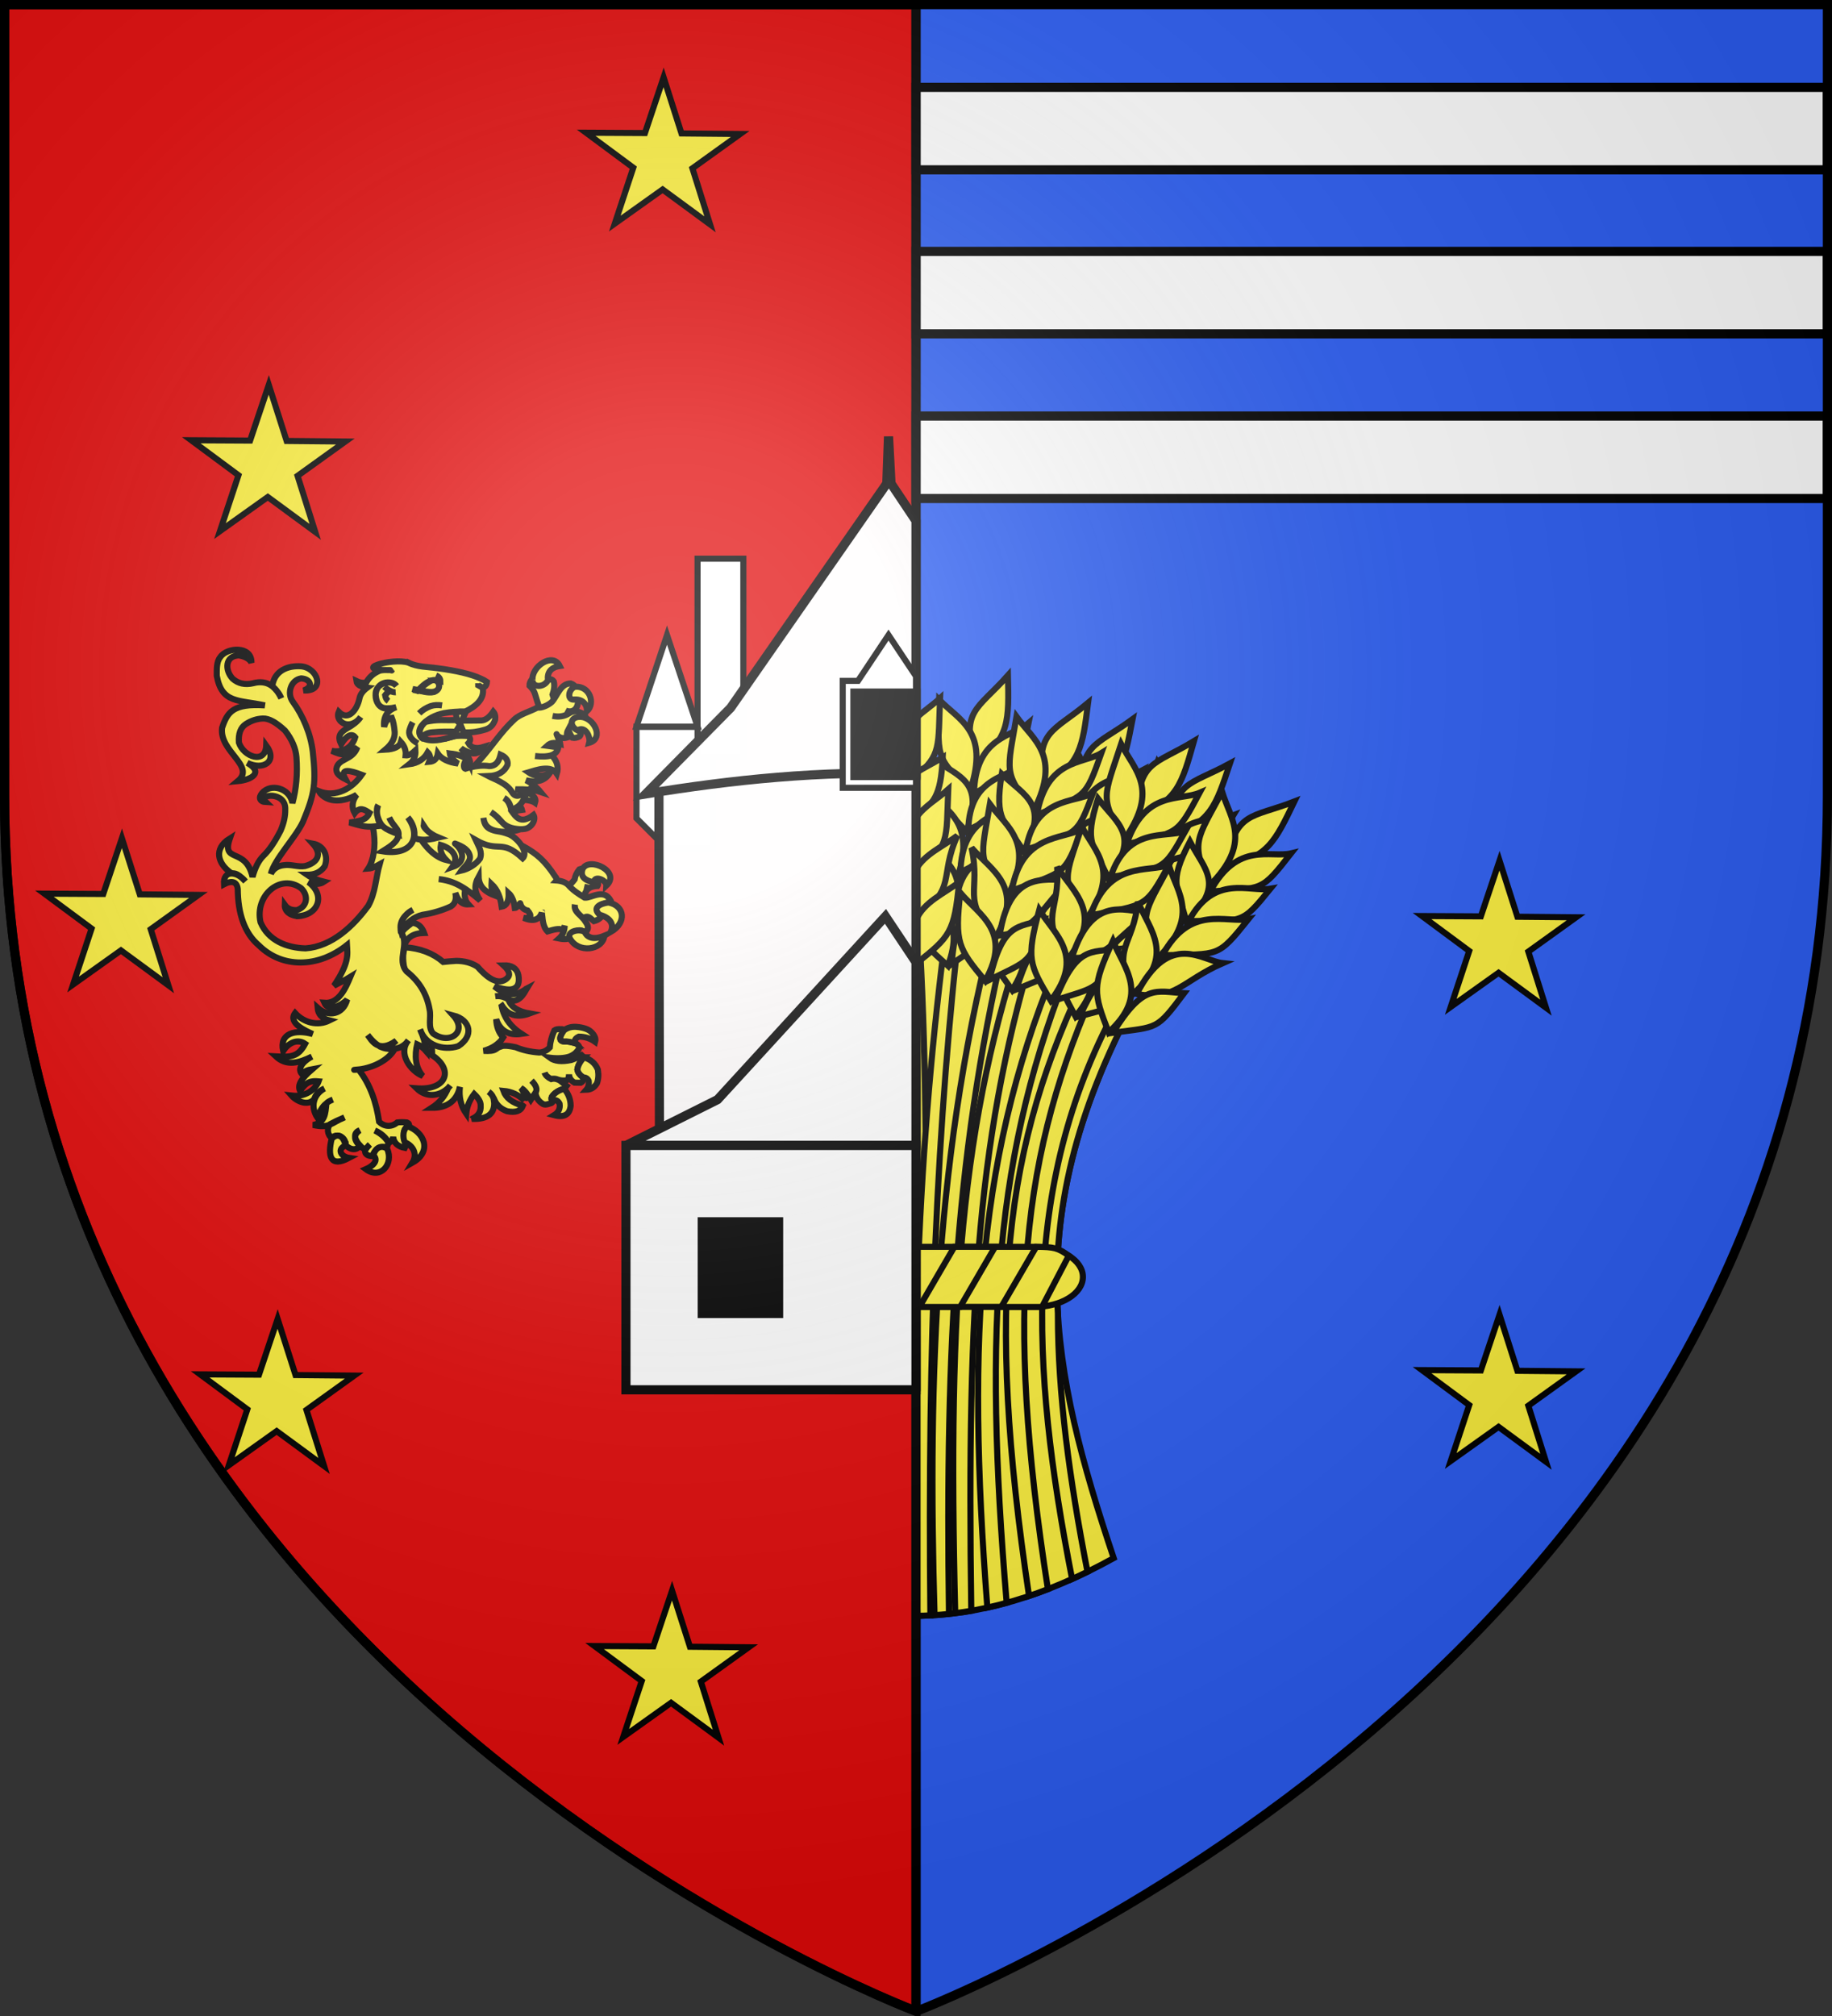 <?xml version="1.0" encoding="UTF-8" standalone="no"?>
<svg
   xmlns:dc="http://purl.org/dc/elements/1.1/"
   xmlns:cc="http://creativecommons.org/ns#"
   xmlns:rdf="http://www.w3.org/1999/02/22-rdf-syntax-ns#"
   xmlns:svg="http://www.w3.org/2000/svg"
   xmlns="http://www.w3.org/2000/svg"
   xmlns:xlink="http://www.w3.org/1999/xlink"
   xmlns:sodipodi="http://sodipodi.sourceforge.net/DTD/sodipodi-0.dtd"
   xmlns:inkscape="http://www.inkscape.org/namespaces/inkscape"
   width="600"
   height="660"
   viewBox="-300 -300 600 660"
   id="svg4761"
   version="1.1"
   inkscape:version="0.48.1 "
   sodipodi:docname="Blason ville fr Peyrignac (Dordogne).svg">
  <rect x="-300" y="-300" width="600" height="660" fill="#333333" stroke="none"/>
  <sodipodi:namedview
     pagecolor="#ffffff"
     bordercolor="#666666"
     borderopacity="1"
     objecttolerance="10"
     gridtolerance="10"
     guidetolerance="10"
     inkscape:pageopacity="0"
     inkscape:pageshadow="2"
     inkscape:window-width="1920"
     inkscape:window-height="1058"
     id="namedview4786"
     showgrid="false"
     inkscape:zoom="1.2969697"
     inkscape:cx="300"
     inkscape:cy="330"
     inkscape:window-x="-8"
     inkscape:window-y="-8"
     inkscape:window-maximized="1"
     inkscape:current-layer="layer3">
    <inkscape:grid
       type="xygrid"
       id="grid3023" />
  </sodipodi:namedview>
  <defs
     id="defs4763">
    <radialGradient
       id="Gradient1"
       gradientUnits="userSpaceOnUse"
       cx="-80"
       cy="-80"
       r="405">
      <stop
         style="stop-color:#fff;stop-opacity:0.31"
         offset="0"
         id="stop4766" />
      <stop
         style="stop-color:#fff;stop-opacity:0.25"
         offset="0.19"
         id="stop4768" />
      <stop
         style="stop-color:#6b6b6b;stop-opacity:0.125"
         offset="0.6"
         id="stop4770" />
      <stop
         style="stop-color:#000;stop-opacity:0.125"
         offset="1"
         id="stop4772" />
    </radialGradient>
    <radialGradient
       inkscape:collect="always"
       xlink:href="#Gradient1"
       id="radialGradient3254"
       gradientUnits="userSpaceOnUse"
       cx="-80"
       cy="-80"
       r="405" />
  </defs>
  <g
     id="layer4"
     inkscape:label="Fond écu"
     inkscape:groupmode="layer"
     sodipodi:insensitive="true">
    <g
       id="g3899">
      <g
         id="g3833">
        <path
           d="m -298.5,-298.5 298.5,0 0,656.89 C 0,358.39 -298.5,246.2 -298.5,-40 z"
           id="use4777"
           inkscape:connector-curvature="0"
           style="fill:#e20909"
           sodipodi:nodetypes="cccsc" />
        <path
           d="m 0,-298.5 298.5,0 0,258.5 C 298.5,246.2 0,358.39 0,358.39 z"
           id="use4777-6"
           inkscape:connector-curvature="0"
           style="fill:#2b5df2"
           sodipodi:nodetypes="ccscc" />
        <path
           style="color:#000000;fill:none;stroke:#000000;stroke-width:3;stroke-linejoin:miter;stroke-miterlimit:4;stroke-opacity:1;stroke-dasharray:none;stroke-dashoffset:0;marker:none;visibility:visible;display:inline;overflow:visible;enable-background:accumulate"
           d="m 300,1.5 0,657"
           id="path3027"
           inkscape:connector-curvature="0"
           transform="translate(-300,-300)"
           sodipodi:nodetypes="cc" />
      </g>
      <g
         id="g3894">
        <path
           style="color:#000000;fill:#ffffff;fill-opacity:1;fill-rule:nonzero;stroke:#000000;stroke-width:3;stroke-linejoin:miter;stroke-miterlimit:4;stroke-opacity:1;stroke-dasharray:none;stroke-dashoffset:0;marker:none;visibility:visible;display:inline;overflow:visible;enable-background:accumulate"
           d="m 298.5,-271.4 -298.5,0 0,27 298.5,0 z"
           id="path3838"
           inkscape:connector-curvature="0"
           sodipodi:nodetypes="ccccc" />
        <path
           style="color:#000000;fill:#ffffff;fill-opacity:1;fill-rule:nonzero;stroke:#000000;stroke-width:3;stroke-linejoin:miter;stroke-miterlimit:4;stroke-opacity:1;stroke-dasharray:none;stroke-dashoffset:0;marker:none;visibility:visible;display:inline;overflow:visible;enable-background:accumulate"
           d="m 298.5,-217.7 -298.5,0 0,27 298.5,0 z"
           id="path3838-9"
           inkscape:connector-curvature="0"
           sodipodi:nodetypes="ccccc" />
        <path
           style="color:#000000;fill:#ffffff;fill-opacity:1;fill-rule:nonzero;stroke:#000000;stroke-width:3;stroke-linejoin:miter;stroke-miterlimit:4;stroke-opacity:1;stroke-dasharray:none;stroke-dashoffset:0;marker:none;visibility:visible;display:inline;overflow:visible;enable-background:accumulate"
           d="m 298.5,-163.8 -298.5,0 0,27 298.5,0 z"
           id="path3838-4-6"
           inkscape:connector-curvature="0"
           sodipodi:nodetypes="ccccc" />
      </g>
    </g>
  </g>
  <g
     id="layer3"
     inkscape:label="Meubles"
     inkscape:groupmode="layer"
     sodipodi:insensitive="true">
    <g
       id="g3295">
      <g
         style="fill:#fcef3c;stroke-width:2;stroke-miterlimit:4;stroke-dasharray:none"
         id="g2979"
         transform="matrix(-0.238,0,0,0.238,-76.626,-103.684)">
        <g
           style="fill:#fcef3c;stroke-width:2;stroke-miterlimit:4;stroke-dasharray:none"
           id="g2951">
          <path
             inkscape:connector-curvature="0"
             style="fill:#fcef3c;fill-opacity:1;stroke:#000000;stroke-width:8.388;stroke-miterlimit:4;stroke-opacity:1;stroke-dasharray:none"
             id="path3723"
             d="m 185.573,110.571 c -4.619,-1.804 -6.693,-1.307 -9.136,2.116 -1.225,5.046 -0.675,11.059 1.812,18.029 -2.237,7.592 -5.876,11.708 -11.109,12.182 l -0.159,0.009 c 4.071,10.616 0.204,44.021 22.998,19.498 5.197,-8.284 8.825,-20.977 11.985,-31.429 1.157,-4.509 3.809,-8.747 7.958,-12.715 0.123,-3.029 -1.219,-6.153 -3.458,-8.87 -9.289,2.04 -8.269,10.728 -20.891,1.18 z" />
          <path
             inkscape:connector-curvature="0"
             style="fill:#fcef3c;fill-opacity:1;stroke:#000000;stroke-width:8.388;stroke-miterlimit:4;stroke-opacity:1;stroke-dasharray:none"
             id="path3733"
             d="m 134.448,371.919 c 0.586,2.972 -0.03,5.802 -1.672,8.652 -4.028,3.225 -9.106,5.478 -15.063,6.753 -2.346,2.034 -2.802,4.365 -1.382,6.491 4.625,0.243 8.241,1.168 11.359,2.765 l 6.975,-1.626 -6.975,1.626 c 0.871,0.646 1.917,1.455 2.793,2.267 3.553,5.402 5.543,9.839 5.807,13.646 3.42,-0.066 6.824,-0.794 10.037,-2.348 6.577,-3.941 12.47,-7.866 16.978,-12.429 -6.05,-2.536 -11.118,-6.914 -15.542,-12.962 -0.626,-4.629 -2.791,-9.229 -6.495,-13.797 -2.768,-1.271 -4.983,-0.897 -6.82,0.962 z" />
          <path
             inkscape:connector-curvature="0"
             sodipodi:nodetypes="cccc"
             style="fill:#fcef3c;fill-opacity:1;stroke:#000000;stroke-width:8.388;stroke-miterlimit:4;stroke-opacity:1;stroke-dasharray:none"
             id="path3747"
             d="m 354.922,458.457 c 15.053,0.331 24.12,6.297 27.197,18.063 4.919,-19.2 7.509,-18.259 -10.774,-31.986 -8.574,0.708 -13.564,6.082 -16.423,13.922 z" />
          <g
             style="fill:#fcef3c;stroke-width:2;stroke-miterlimit:4;stroke-dasharray:none"
             id="g2978">
            <path
               inkscape:connector-curvature="0"
               sodipodi:nodetypes="cscccccscccccccsccccccccccccsccccccccccsccccccccccccccccccccccccccsccccccccccccsccccccccccccsccccccccccccccccsccccccccccccc"
               d="m 225.28,515.748 c -1.197,6.461 -0.855,11.6 1.197,15.08 0.684,1.16 1.539,1.989 2.566,2.817 2.224,1.657 4.96,2.486 8.553,2.651 5.303,0 12.145,-1.326 20.697,-4.309 -6.158,4.972 -11.974,8.286 -17.789,9.776 -1.026,0.167 -1.882,0.499 -2.737,0.499 -5.303,0.829 -10.263,0 -15.053,-1.989 -2.395,-0.996 -4.789,-2.486 -7.013,-3.977 -0.684,-0.661 -1.368,-1.49 -2.395,-1.989 0.513,0.829 1.026,1.657 1.368,2.486 7.013,13.258 15.053,17.568 24.289,13.092 0,-0.166 0,-0.166 0,-0.331 1.026,-0.497 1.882,-0.994 2.737,-1.326 0.342,-0.166 0.684,-0.331 1.197,-0.497 4.618,-2.154 9.579,-2.817 14.197,-2.154 -4.618,-0.663 -9.579,0 -14.197,2.154 -0.513,0.166 -0.855,0.331 -1.197,0.497 -0.855,0.331 -1.711,0.829 -2.737,1.326 0,0.167 0,0.167 0,0.331 -3.25,10.109 -13,16.572 -29.079,19.389 16.763,6.132 29.25,2.652 37.631,-10.44 l 0.684,0.497 c -0.855,4.143 -2.053,8.119 -3.763,11.766 -4.618,10.44 -12.658,19.058 -23.605,26.184 8.553,1.327 15.908,0.331 21.553,-2.816 5.987,-3.314 10.605,-9.115 13.342,-17.235 -0.342,10.275 -3.592,18.561 -9.579,25.024 1.368,2.156 2.908,4.31 4.789,6.132 1.882,1.825 3.934,3.482 5.987,4.972 4.618,3.149 9.921,5.469 16.079,7.292 -7.697,0.497 -13.342,0 -16.592,-2.154 -0.855,-0.499 -1.368,-0.996 -1.882,-1.327 -0.171,0 -0.171,0 -0.171,0 -1.026,-0.661 -1.71,-1.158 -1.882,-1.326 -2.566,-0.994 -4.276,-1.49 -5.132,-1.823 -0.855,-0.167 -1.711,-0.331 -2.908,-0.331 -3.421,-0.166 -8.553,0.497 -15.566,1.989 -9.066,3.812 -19.671,6.297 -32.329,7.29 -2.908,-0.166 -5.474,-0.829 -7.868,-1.987 -2.395,-1.16 -4.618,-2.817 -6.671,-4.972 -0.513,-7.128 -2.566,-15.082 -6.329,-23.532 -2.053,-1.491 -5.132,-1.989 -9.237,-1.657 -1.882,-0.331 -2.908,0.166 -3.421,1.823 0,0.167 0,0.167 0,0.331 0,0 0,0 0,0.166 7.184,10.606 5.987,15.414 -4.105,14.585 -2.395,0.166 -6.329,0.829 -11.632,2.154 -5.474,2.652 -7.013,5.633 -4.789,8.947 l 0.513,0.499 c 0.342,0.33 0.513,0.829 0.855,1.326 0.171,0.166 0.171,0.166 0.342,0.331 2.395,3.147 5.987,5.633 10.434,7.457 6.842,2.318 15.908,2.983 27.368,1.657 -6.5,4.804 -16.25,5.966 -29.592,3.147 -3.934,-1.326 -8.724,-3.48 -14.197,-6.629 l -3.25,2.983 c 5.474,5.8 8.382,11.435 9.066,16.903 -0.684,3.812 -3.079,7.126 -7.184,10.111 0,0.33 0,0.497 -0.171,0.661 -1.368,3.314 -0.342,5.8 2.737,7.292 l 8.553,-0.167 c 4.96,-2.816 7.355,-6.629 7.526,-11.433 0.171,4.804 1.368,7.457 3.25,8.119 4.276,0.829 8.21,0.331 11.803,-0.829 3.25,-1.49 6.5,-1.657 9.579,-0.829 4.961,-2.486 7.868,-5.301 9.066,-8.947 -1.197,3.646 -4.105,6.461 -9.066,8.947 -3.079,-0.829 -6.329,-0.661 -9.579,0.829 -1.026,0.331 -2.053,0.996 -3.079,1.657 l -8.553,6.96 3.25,3.977 c 0,0 0,0 0.171,0 7.526,1.989 13.171,5.633 16.763,10.937 1.026,2.32 0.855,3.977 -0.855,4.972 -0.171,0.167 -0.171,0.167 -0.171,0.167 -0.513,2.318 0.855,3.644 4.276,4.309 3.763,1.491 7.013,1.823 9.579,0.166 5.816,-3.644 9.066,-8.783 9.75,-15.245 -2.908,-4.31 -1.197,-9.777 5.474,-16.572 -6.671,6.795 -8.382,12.262 -5.474,16.572 1.197,1.823 3.421,4.972 6.329,9.444 4.789,-8.119 9.237,-13.423 13.513,-15.743 -4.276,5.8 -5.816,11.6 -4.789,17.401 0,0 0,0 0,0.167 l 0,-0.167 c 8.039,-8.119 17.618,-12.595 29.079,-13.587 -3.592,9.943 -12.487,16.572 -26.513,20.216 -0.171,0 -0.171,0 -0.342,0.167 2.908,7.457 10.092,9.943 21.895,7.623 8.553,-3.147 14.197,-8.452 17.276,-15.576 l 0.855,0.166 c 0.513,-4.474 3.079,-8.286 7.184,-11.435 -4.105,3.149 -6.671,6.96 -7.184,11.435 -0.171,0.663 -0.342,1.16 -0.342,1.823 -1.368,16.739 8.553,24.692 29.592,24.197 0.342,0 0.513,0 1.026,0 -0.342,-0.167 -0.513,-0.167 -0.513,-0.167 -0.171,-0.33 -0.342,-0.33 -0.513,-0.33 -7.697,-3.482 -11.632,-9.446 -11.118,-17.568 l 0,-0.331 c -0.171,-4.64 2.737,-9.943 8.895,-15.909 6.5,8.452 10.092,17.566 10.947,27.178 7.526,-10.939 10.263,-23.201 8.724,-36.79 0.171,0.497 0.171,0.829 0.342,1.16 0,0.33 0,0.497 0.171,0.829 0.513,1.987 1.197,4.143 2.053,6.13 5.987,13.756 18.131,20.715 36.263,20.549 -10.605,-6.795 -18.132,-15.909 -22.579,-27.178 -1.026,-0.994 -2.053,-2.318 -3.079,-3.644 1.026,1.326 2.053,2.652 3.079,3.644 12.569,11.654 30.264,13.277 43.447,0.333 -42.234,3.167 -51.418,-26.007 -21.399,-45.623 -2.337,-46.309 51.516,-109.753 37.479,-148.43 -21.381,1.49 -39,8.286 -52.855,20.218 -5.987,-0.663 -11.803,-1.16 -17.789,-1.491 -11.118,0 -21.039,2.652 -29.25,7.955 -8.895,10.111 -16.592,16.406 -23.434,18.892 -0.684,0.166 -1.197,0.497 -1.882,0.661 -5.987,1.657 -11.289,0.331 -15.566,-3.644 -4.789,-4.31 -3.25,-10.275 4.961,-17.732 -11.291,-0.34 -17.962,3.969 -20.357,12.752 l -7e-5,2.3e-4 z"
               id="path3741"
               style="fill:#fcef3c;fill-opacity:1;stroke:#000000;stroke-width:8.388;stroke-miterlimit:4;stroke-opacity:1;stroke-dasharray:none" />
            <path
               inkscape:connector-curvature="0"
               d="m 179.118,140.699 c -7.409,-8.055 -11.821,-25.621 -25.934,-25.402 -4.06,1.366 -5.742,3.021 -5.539,5.417 -0.147,0.077 -0.147,0.077 -0.052,0.22 6.639,4.934 12.488,15.777 -0.299,14.791 -2.94,-0.174 -3.741,1.754 -4.109,4.28 -0.052,9.707 7.15,16.591 16.825,12.515 -1.578,1.131 -2.808,2.423 -4.459,3.728 -0.17,0.017 -0.17,0.017 -0.15,0.181 6.703,4.189 14.236,5.298 22.789,3.475 -8.553,1.823 -16.086,0.714 -22.789,-3.475 -0.02,-0.165 -0.02,-0.165 0.15,-0.181 -2.241,-1.451 -5.462,-2.475 -9.454,-2.757 -4.702,0.952 -8.473,2.482 -11.163,4.408 -1.39,1.301 -1.99,2.025 -1.91,2.684 -0.11,0.511 0.44,0.791 1.331,1.039 4.892,-0.804 8.603,0.006 11.155,2.594 3.102,5.702 1.342,11.039 -5.509,15.532 -1.47,3.475 -0.939,6.424 1.212,8.551 3.472,1.666 6.653,2.36 9.504,1.753 3.11,-4.133 4.86,-8.135 5.59,-12.039 2.222,4.12 2.682,7.91 1.403,11.533 5.892,1.767 10.594,0.814 14.235,-3.203 2.931,-6.175 -4.259,9.78 -4.529,12.271 6.708,-1.995 12.882,-2.693 18.357,2.401 l -15.565,2.164 c 0.811,5.256 3.993,8.784 9.395,10.764 5.382,1.816 13.005,2.249 22.679,1.152 -9.673,1.097 -17.525,0.893 -22.908,-0.923 -7.641,7.903 -9.812,16.239 -7.159,25.318 8.269,-12.523 27.732,-5.294 39.164,-1.935 -7.602,5.399 -17.165,5.985 -28.65,2.09 6.854,9.675 17.519,12.483 32.033,8.753 -7.013,3.471 -14.549,9.407 -20.064,16.099 10.758,-3.685 22.937,-3.762 34.482,-3.651 -7.765,2.378 -31.117,5.539 -26.987,18.598 5.696,-4.072 22.629,-7.304 38.705,2.777 -10.304,-2.413 -19.059,0.149 -20.656,6.988 24.901,3.33 28.484,10.189 54.704,22.349 53.585,-20.469 45.839,-42.661 13.561,-79.255 -3.642,-4.483 -7.624,-8.934 -11.397,-13.072 -15.549,-17.506 -28.125,-37.496 -46.165,-54.262 -8.024,-7.742 -22,-11.023 -31.957,-16.564 -5.552,1.034 -14.653,-3.037 -19.865,-7.703 l 2e-5,-7.7e-4 z"
               id="path3943"
               style="fill:#fcef3c;fill-opacity:1;stroke:#000000;stroke-width:8.388;stroke-miterlimit:4;stroke-opacity:1;stroke-dasharray:none"
               sodipodi:nodetypes="cccccccccscccccccccccccccccsccccccccccccccccc" />
            <path
               inkscape:connector-curvature="0"
               d="m 635.435,79.032 c -9.004,-13.574 -43.488,-16.001 -42.9,7.566 2.787,-5.682 9.895,-8.603 17.105,-9.943 19.424,0.476 19.718,20.202 8.896,31.984 -7.697,6.794 -17.105,8.949 -28.395,6.297 -19.014,-4.967 -30.934,4.33 -38.659,20.715 2.566,-6.629 7.217,-11.906 12.348,-16.711 C 561.27,97.936 542.53,90.219 523.774,91.735 l 0,0 c -23.44,2.467 -32.941,35.175 -3.081,33.144 -14.28,-5.138 -9.365,-15.82 3.421,-16.572 14.334,2.283 19.698,20.359 11.802,31.652 -14.71,20.052 -24.865,44.954 -27.773,69.149 -4.605,43.133 -2.917,57.13 13.531,96.474 9.874,21.34 39.238,51.355 44.176,71.689 -3.349,-7.595 -10.518,-11.396 -18.474,-12.098 -9.738,-1.329 -18.676,2.889 -28.395,1.326 -17.754,-4.665 -24.146,-16.438 -10.776,-30.99 -15.667,2.878 -21.696,16.948 -16.592,31.154 6.02,8.688 14.317,11.768 24.462,11.768 -7.079,4.865 -15.172,7.559 -23.436,9.612 5.814,3.812 13,3.976 21.553,0.497 -24.188,17.846 -13.907,45.723 15.053,46.899 l 0.173,0 c 0.171,-0.166 0.342,-0.166 0.682,-0.166 8.532,-1.013 16.96,-6.16 16.592,-15.412 -3.934,5.469 -9.75,7.787 -16.932,7.126 -14.497,-4.754 -15.757,-20.282 -5.645,-29.997 28.313,-20.783 64.237,9.699 55.934,46.733 -10.772,25.401 -36.083,35.186 -61.921,35.961 -36.358,-2.591 -65.926,-30.749 -86.381,-58.665 -9.808,-17.579 -10.271,-37.931 -15.566,-57.006 4.167,2.274 9.86,5.614 15.737,5.964 -15.321,-23.184 -10.148,-75.922 13.889,-96.898 -57.947,-40.54 -121.897,16.292 -227.702,66.407 -17.548,9.704 -29.079,19.029 -43.618,41.43 -2.053,1.823 -2.395,3.812 -1.197,5.301 -7.184,0.499 -12.829,2.32 -16.763,6.299 -6.167,7.12 -14.204,12.495 -22.579,17.401 -9.048,0.961 -26.175,-13.522 -35.921,4.307 0.342,1.326 1.368,2.154 3.592,2.651 8.902,0.672 13.375,7.427 6.5,13.094 1.539,6.463 5.987,10.44 13.171,12.263 4.709,-3.453 7.782,-9.451 14.882,-3.771 5.562,-6.257 12.194,-10.064 11.289,-18.932 1.729,8.424 -5.668,13.116 -11.289,18.408 -2.441,4.574 -8.096,9.544 -6.329,15.232 l 3.421,6.629 c 5.261,-9.699 17.239,-3.814 19.158,4.64 3.592,2.653 9.237,3.149 16.763,1.657 -5.104,-4.563 -7.472,-10.718 -7.697,-17.4 l 2.395,5.8 c 5.132,-3.48 15.4,0.226 21.216,1.883 7.184,-7.126 6.666,-18.952 7.692,-25.745 0.171,0 0.171,0 0.171,-0.167 3.592,10.275 11.803,12.76 25.145,7.292 -10.092,0.994 -12.145,-2.486 -5.645,-10.111 5.033,-1.054 9.053,-4.491 10.092,-9.776 0.249,-1.747 3.65,6.013 7.526,6.297 1.197,-9.612 4.105,-16.572 8.553,-20.549 -0.342,11.435 2.737,17.568 9.579,18.728 1.55,-11.952 5.129,-22.913 14.026,-31.321 0.342,5.303 -1.197,10.772 -4.789,16.075 13.201,-4.988 22.142,-12.158 22.47,-26.14 7.013,12.76 5.24,21.829 -2.286,32.934 17.156,-14.861 34.286,-27.412 57.131,-29.498 -14.451,1.825 -25.545,6.124 -36.263,13.781 1.539,9.613 0,16.214 -4.447,21.02 10.201,0.622 14.87,-7.443 17.96,-15.907 -1.882,8.783 0.171,14.915 6.158,18.726 12.487,5.633 25.487,9.446 38.829,11.433 13.003,3.012 22.386,11.661 29.592,22.54 3.582,-13.011 -5.507,-23.409 -16.25,-29.332 11.718,5.886 18.607,17.201 16.608,30.405 -12.746,17.195 6.469,38.023 -8.059,54.443 -17.167,13.461 -27.848,30.952 -31.474,52.366 -2.457,10.288 2.914,24.605 -4.961,32.978 -22.784,16.116 -48.043,-2.32 -27.539,-25.027 -24.929,6.541 -28.203,29.017 -6.842,42.426 20.803,6.462 45.136,-1.264 52.342,-23.037 -4.371,9.706 -7.323,19.762 -8.895,30.327 0,0 0,0 0,0.167 4.276,-4.972 8.724,-8.453 13,-10.275 3.506,15.199 2.933,31.464 -7.697,43.75 17.11,-6.882 34.599,-31.402 19.84,-48.887 8.788,13.213 26.118,14.491 39.964,8.022 -9.09,0.437 -17.019,-1.24 -23.419,-7.684 25.151,18.029 34.147,-0.843 39.466,-7.929 -15.902,21.102 -27.264,19.269 -37.273,19.285 7.355,14.086 27.617,25.591 49.168,28.242 8.276,0.836 9,0.7 0.715,0 -16.606,20.825 -24.597,45.958 -28.424,71.924 -7.3,7.201 -17.372,7.496 -24.975,0.993 -3.934,-0.497 -8.38,-0.497 -13.342,0 -2.566,0.994 -3.421,2.651 -2.566,4.972 2.908,0.829 4.96,2.983 6.158,6.297 0.855,3.482 0.515,6.629 -0.682,9.777 -0.173,0.331 -0.173,0.497 -0.342,0.829 l 0,0 c -1.711,4.804 -1.539,9.28 0.342,13.09 9.75,-1.823 15.053,-6.794 16.077,-15.08 0.855,4.806 3.081,7.292 6.329,7.789 4.405,-7.224 11.003,-12.67 18.816,-16.572 -7.937,3.176 -14.847,9.202 -19.018,16.572 l 2.599,6.795 c 9.092,-2.957 17.158,3.35 20.013,11.766 5.687,0.088 11.511,-2.609 9.577,-9.28 l -6.158,-6.629 c 2.28,1.984 4.381,4.954 6.158,7.344 10.323,-6.387 21.325,-17.611 7.697,-26.899 10.815,4.065 5.804,14.404 -0.421,20.959 5.227,8.106 14.615,5.38 20.091,-0.909 -1.133,-10.191 11.662,-16.912 18.816,-9.61 0,0 0,0 0.171,0 6.261,-4.738 6.529,-13.714 2.021,-18.89 -14.808,-7.839 -12.781,-5.734 -19.642,-9.282 18.938,7.698 20.213,15.443 43.105,10.44 -16.684,-3.431 -16.896,-15.395 -18.302,-29.662 -1.369,-1.657 -4.276,-3.482 -8.895,-5.303 4.618,1.823 7.526,3.646 8.895,5.303 6.427,4.802 9.671,12.387 12.316,19.721 9.9,-15.196 5.839,-31.701 -9.579,-40.27 6.382,2.896 12.014,7.753 14.042,14.611 8.235,10.044 23.967,3.303 31.114,-4.832 -22.499,2.671 -34.574,-12.119 -37.147,-19.59 9.897,-0.909 16.981,0.252 25.455,13.248 3.763,-8.119 -0.793,-16.197 -16.872,-30.115 6.502,1.16 11.461,3.314 14.539,6.795 7.75,-9.544 -6.279,-20.177 -14.026,-24.029 17.964,8.817 34.803,13.7 49.76,-0.26 -20.715,1.205 -30.708,0.882 -40.351,-17.307 11.292,-7.686 23.98,-0.398 30.274,10.109 5.479,-24.769 -16.365,-30.243 -40.709,-23.532 9.309,-4.294 34.536,-15.115 24.289,-28.834 -12.215,13.33 -31.021,18.191 -47.381,10.107 10.263,-2.486 15.737,-8.452 16.423,-17.401 -15.029,13.486 -35.435,9.149 -40.757,-11.372 6.032,6.936 25.73,17.912 31.519,4.581 -20.031,1.603 -29.499,-20.507 -35.921,-35.797 10.441,6.462 10.171,5.455 22.581,12.263 -21.147,-31.581 -18.628,-42.664 -17.867,-55.959 40.105,32.016 89.607,31.818 121.063,0.597 20.011,-16.738 29.032,-44.237 29.201,-77.714 1.365,-11.98 10.523,-10.944 18.989,-6.463 1.351,-19.959 -17.719,-18.313 -29.623,-3.951 13.87,-14.833 16.02,-9.378 20.573,-12.115 17.245,-12.454 24.064,-32.59 0.947,-47.014 11.967,35 -21.76,11.031 -31.239,52.969 -3.421,-12.76 -8.382,-22.54 -14.881,-29.001 -8.039,-7.625 -15.908,-19.389 -23.776,-34.801 -4.447,-10.44 -6.5,-19.886 -6.327,-28.669 -1.593,-25.48 38.582,-21.975 26.511,-10.44 8.856,-0.448 10.521,-6.461 5.472,-12.263 -11.521,-13.991 -38.114,-7.53 -41.908,13.589 l 0,0 c -5.303,-19.555 -7.182,-40.601 -5.472,-63.305 1.026,-12.098 6.158,-24.361 15.735,-36.458 12.146,-11.269 22.066,-16.903 30.449,-16.572 8.21,0.331 15.908,2.817 23.432,7.623 7.357,4.806 10.436,13.423 9.581,25.521 -6.602,19.731 -36.628,30.392 -37.633,3.812 -16.367,22.217 4.252,34.907 26.171,24.029 -22.975,13.108 -6.159,23.457 13,25.189 -25.12,-20.992 25.833,-40.587 21.554,-73.414 -7.285,-21.772 -15.261,-33.634 -58.842,-30.824 36.296,-7.974 59.202,-2.214 66.197,-40.767 -0.101,-8.297 0.641,-18.979 -4.825,-25.628 z"
               id="path3707"
               style="fill:#fcef3c;fill-opacity:1;stroke:#000000;stroke-width:8.388;stroke-miterlimit:4;stroke-opacity:1;stroke-dasharray:none"
               sodipodi:nodetypes="ccccccccccccccccccccccccccccccccccccccccccccccccccccccccccccccccccccccccccccccccccccccccccccccccccccccccccccccccccccccscccccccccccccccccccccccccccccccccccccccccccccccc" />
            <path
               inkscape:connector-curvature="0"
               d="m 376.6,86.599 c -12.256,6.183 -26.432,5.746 -39.342,7.623 l -0.171,0 c -26.684,3.48 -46.697,8.12 -59.868,14.252 -3.421,1.491 -6.329,2.983 -8.724,4.64 0.342,4.474 2.224,7.126 5.816,7.955 0,0.166 0,0.166 0,0.166 l 0,0 6.158,-3.48 0,-2.817 0,2.817 -6.158,3.48 0,0 c -3.329,15.982 11.015,26.448 23.947,32.647 9.752,-0.094 19.466,0.49 29.079,2.154 0,0 0,0 0.171,0 11.816,2.518 23.616,7.992 31.131,17.732 3.957,6.051 3.989,11.076 -0.513,16.406 -13.685,6.52 -27.829,2.328 -41.566,-1.491 -7.43,-2.155 -15.147,-1.766 -22.75,-1.16 -3.079,3.314 -2.908,6.629 0.171,9.943 -3.592,6.463 -10.605,8.286 -20.868,5.137 3.763,6.297 8.382,9.28 14.197,8.949 5.131,-0.663 11.759,-3.447 16.89,-7.093 -4.877,6.417 -13.377,12.749 -12.528,21.484 4.561,-10.529 17.926,-12.962 27.966,-14.391 -0.513,4.474 -4.447,9.115 -11.46,13.92 13.684,-1.823 22.921,-6.463 27.881,-13.589 1.197,7.126 5.132,10.772 11.974,11.269 -2.224,-5.303 -1.54,-9.777 1.881,-13.092 4.961,9.115 13.342,14.749 25.485,16.406 -6.158,-4.806 -9.066,-11.103 -8.553,-19.058 5.304,4.972 9.75,7.126 13.513,6.795 -0.684,-6.795 1.539,-12.926 6.5,-18.395 1.71,6.297 8.895,9.943 21.554,10.606 -9.408,-7.955 -13.513,-16.075 -13.002,-24.361 0.684,-8.452 2.053,-14.915 3.934,-19.555 5.132,0.663 8.553,4.64 10.605,12.429 1.368,-13.589 -4.104,-22.538 -16.592,-27.012 3.594,0.829 7.184,1.491 10.605,1.491 12.129,0.936 16.724,-6.792 17.618,-18.229 0.64,-9.125 -5.467,-14.448 -13.684,-17.069 -5.574,-0.897 -11.336,0.178 -15.053,4.64 3.48,-4.731 9.618,-5.337 15.053,-4.64 21.503,4.23 16.013,39.106 -3.934,35.298 -3.421,0 -7.013,-0.663 -10.605,-1.491 12.489,4.474 17.96,13.423 16.592,27.012 -2.053,-7.789 -5.474,-11.766 -10.605,-12.429 -1.882,4.64 -3.248,11.103 -3.934,19.555 -0.513,8.286 3.594,16.406 13.002,24.361 -12.658,-0.663 -19.844,-4.309 -21.554,-10.606 -4.959,5.469 -7.184,11.6 -6.5,18.395 -3.763,0.331 -8.21,-1.823 -13.513,-6.795 -0.513,7.955 2.395,14.252 8.553,19.058 -12.145,-1.657 -20.526,-7.292 -25.485,-16.406 -3.421,3.314 -4.105,7.789 -1.881,13.092 -6.842,-0.497 -10.776,-4.143 -11.974,-11.269 -4.96,7.126 -14.197,11.766 -27.881,13.589 7.013,-4.806 10.947,-9.446 11.46,-13.92 -11.632,1.16 -20.056,3.924 -24.503,8.73 4.936,1.088 6.766,11.104 3.121,12.316 -2.395,-0.829 -4.79,-1.491 -7.184,-1.989 -8.724,-1.989 -17.276,-2.974 -25.829,-1.648 -9.839,-0.167 -13.425,-7.214 -15.566,-15.752 -7.184,3.149 -10.605,7.789 -9.579,14.086 4.618,9.943 13.342,14.915 26.513,15.412 -6.831,3.607 -25.831,9.68 -32.842,22.372 -4.961,7.955 -11.143,4.956 -21.381,-2.486 4.906,11.214 8.21,22.317 22.433,26.179 2.749,-7.866 4.203,-12.418 10.067,-16.07 -6.261,3.488 -9.363,10.222 -9.627,17.071 -6.81,9.248 -12.902,19.947 -30.901,6.345 -3.924,6.8 2.941,17.983 12.109,19.195 6.923,1.372 18.628,-0.621 24.253,-3.19 7.586,-4.46 9.606,-11.753 22.395,-19.977 -15.97,10.263 -14.772,22.334 -40.73,23.651 13.091,4.819 30.079,4.472 39.043,0.605 8.524,-3.677 10.877,-9.426 11.853,-16.251 -1.05,9.845 -5.022,13.887 -11.155,16.223 -9.585,3.651 -9.556,1.117 -23.555,6.238 -11.073,4.051 -28.186,24.291 -19.294,33.073 29.979,-27.588 32.224,-6.482 64.61,-24.986 -4.077,8.906 -9.286,16.093 -5.918,25.448 5.474,8.119 16.865,14.656 25.931,16.645 -1.437,-2.236 -13.174,-11.947 -12.014,-19.49 1.377,-8.961 9.619,-13.821 20.567,-17.797 1.465,-0.503 1.463,-0.509 0,0 -12.955,10.731 -14.477,26.094 3.592,32.315 -10.777,-14.474 1.897,-26.289 15.885,-30.328 1.6,8.426 -1.775,14.799 -7.504,20.718 14.664,-3.659 25.771,-15.337 34.359,-27.474 -16.614,-1.649 -8.562,-0.358 -23.532,-3.62 14.387,-5.918 16.574,-10.871 20.413,-16.681 0.326,2.383 -5.89,10.174 -20.136,16.843 18.254,4.938 26.747,2.792 33.026,0.684 -1.599,-10.505 1.773,-20.524 8.724,-28.418 -18.898,25.919 -6.486,53.274 35.108,46.6 -7.102,-4.517 -20.591,-11.619 -22.213,-21.886 -1.439,-9.11 7.462,-11.98 12.763,-24.549 -5.578,12.158 -10.427,11.566 -12.465,22.916 19.958,-7.835 24.089,-9.81 29.228,-26.728 0.581,-4.465 0,-8.885 -1.539,-13.092 4.388,5.844 -0.442,27.726 -5.384,28.092 17.958,1.373 18.876,3.686 44.874,-4.376 -18.376,-2.238 -23.599,-4.7 -27.638,-13.167 7.161,-4.888 13.406,-8.701 20.48,0.391 4.447,-8.286 3.592,-16.738 -2.737,-25.355 16.441,9.698 40.423,12.881 52.342,-4.972 -23.427,9.339 -46.011,-3.398 -59.357,-22.538 15.792,-5.934 31.293,-9.929 22.318,6.263 10.605,-5.469 12.617,-9.041 12.617,-14.178 -2.21,-15.251 -21.954,-11.081 -28.95,-30.034 14.088,12.638 19.407,12.059 35.449,5.006 -14.4,2.9 -28.275,-4.022 -32.432,-18.636 4.617,-5.966 11.715,-2.817 19.412,9.612 4.961,-10.606 2.031,-16.034 -8.572,-22.166 -7.079,-4.017 -13.849,-8.624 -18.475,-15.412 6.57,9.391 18.867,14.406 27.883,5.8 3.421,-4.143 4.276,-8.286 2.393,-12.76 -13.581,13.509 -25.477,-3.545 -28.566,-18.726 -1.026,-5.303 -4.617,-10.109 -10.604,-14.583 9.235,-1.16 14.197,-4.143 14.88,-9.115 -4.447,2.154 -8.893,2.983 -13.511,1.989 -3.763,-6.96 -9.75,-12.429 -18.133,-16.075 -4.617,-1.491 -9.386,-1.054 -14.88,-0.994 -2.886,0.562 -2.866,0.65 0,0 55.979,0.502 -2.961,-17.484 -24.974,-10.271 l -1e-4,9.22e-4 z m 24.631,39.11 c -2.739,1.326 -5.304,1.823 -7.184,1.657 1.881,0.166 4.447,-0.331 7.184,-1.657 0.342,-0.166 0.513,-0.331 0.682,-0.331 2.566,-1.326 5.132,-3.149 7.697,-5.634 -2.566,2.486 -5.132,4.309 -7.697,5.634 2.566,1.657 4.618,3.48 6.671,6.132 -0.684,3.812 -2.053,6.297 -4.618,8.12 2.566,-1.823 3.934,-4.309 4.618,-8.12 -2.053,-2.652 -4.105,-4.474 -6.671,-6.132 -0.169,0 -0.34,0.166 -0.682,0.331 z m -61.002,-14.968 c 9.961,-0.013 17.107,8.201 23.884,14.636 l 6.671,-2.486 -5.035,0.901 c -8.047,2.313 -16.084,5.054 -24.386,3.242 -7.301,-3.381 -8.179,-10.63 -1.71,-15.909 -2.369,-0.09 -4.721,0.244 -7.013,0.829 0,-3.314 1.882,-5.966 5.987,-7.789 -4.105,1.823 -5.987,4.474 -5.987,7.789 2.285,-0.676 5.226,-1.213 7.59,-1.213 z m 35.173,69.987 c -1.026,-3.977 -2.566,-7.955 -4.79,-12.098 2.224,4.143 3.763,8.12 4.79,12.098 0.855,6.297 -3.079,12.098 -11.801,17.069 8.722,-4.972 12.656,-10.772 11.801,-17.069 z m -13.684,-24.361 c -4.447,-4.474 -9.75,-7.623 -15.737,-9.943 -5.131,-1.657 -10.263,-1.796 -15.737,-0.968 5.474,-0.829 10.605,-0.689 15.737,0.968 5.987,2.32 11.29,5.469 15.737,9.943 z"
               id="path3709"
               style="fill:#fcef3c;fill-opacity:1;stroke:#000000;stroke-width:8.388;stroke-miterlimit:4;stroke-opacity:1;stroke-dasharray:none"
               sodipodi:nodetypes="ccccccccccccccccccccccccccccccccccccccccccccccccccccccccccccccccccccccccccccscssccccaccccccccccccacccccccccccccccccccccccccccccccsscsccsccccccccccscccscscccscc" />
          </g>
          <path
             inkscape:connector-curvature="0"
             style="fill:#fcef3c;fill-opacity:1;stroke:#000000;stroke-width:8.388;stroke-miterlimit:4;stroke-opacity:1;stroke-dasharray:none"
             id="path3713"
             d="m 348.172,126.927 c 0.513,-0.166 1.026,-0.166 1.711,-0.166 l 12.695,-1.657 c -4.447,-4.64 -8.932,-8.783 -15.09,-12.429 -14.011,-9.047 -21.273,16.51 0.684,14.252 z" />
          <path
             inkscape:connector-curvature="0"
             style="fill:#fcef3c;fill-opacity:1;stroke:#000000;stroke-width:8.388;stroke-miterlimit:4;stroke-opacity:1;stroke-dasharray:none"
             id="path3717"
             d="m 305.543,172.334 5.682,9.446 c 10.605,-0.497 21.21,-0.331 32.158,0.663 6.5,0.497 11.46,2.817 14.71,6.96 4.105,-4.143 3.934,-9.446 -0.171,-15.909 -1.368,-1.823 -2.908,-3.646 -4.789,-5.303 -7.184,-1.657 -14.368,-2.486 -21.381,-2.486 -6.842,0.166 -14.026,0.166 -21.895,0 l -4.105,4.143 0,0 -2.395,-3.48 c -9.75,0 -18.987,0 -27.71,-0.166 -5.474,-0.497 -10.776,-4.64 -15.908,-12.098 -2.395,2.817 -3.25,6.629 -2.566,10.937 2.395,7.292 7.013,11.932 13.855,13.755 9.066,2.817 18.474,4.143 28.566,3.812 0.342,-0.166 0.684,-0.166 1.026,-0.166 l 4.923,-10.109 z" />
          <g
             style="fill:#fcef3c;stroke-width:2;stroke-miterlimit:4;stroke-dasharray:none"
             transform="translate(-14,20)"
             id="g2906">
            <path
               inkscape:connector-curvature="0"
               d="m 323.857,146.256 1.54,-11.766 c -4.105,-0.331 -8.724,-0.331 -13.513,-0.166 -0.171,-0.166 -0.171,-0.166 -0.171,-0.166 -0.171,0 -0.171,0 -0.171,0 l 0,0.166 0,0.166 5.816,12.429 2.395,3.48 0,0 4.105,-4.143 z"
               id="path3715"
               style="fill:#fcef3c;fill-opacity:1;stroke:#000000;stroke-width:8.388;stroke-miterlimit:4;stroke-opacity:1;stroke-dasharray:none" />
            <path
               inkscape:connector-curvature="0"
               d="m 325.225,161.78 -6.5,-9.446 -4.105,10.109 -1.368,4.309 c 6.329,-0.166 11.974,0.331 16.592,1.657 l -4.618,-6.629 z"
               id="path3719"
               style="fill:#fcef3c;fill-opacity:1;stroke:#000000;stroke-width:8.388;stroke-miterlimit:4;stroke-opacity:1;stroke-dasharray:none" />
          </g>
          <g
             style="fill:#fcef3c;stroke-width:2;stroke-miterlimit:4;stroke-dasharray:none"
             id="g2937">
            <path
               inkscape:connector-curvature="0"
               d="m 205.714,110.799 c 1.948,-18.696 -27.915,-39.028 -37.456,-19.509 12.822,1.992 17.459,9.251 16.232,19.551 5.675,10.609 21.594,10.22 21.224,-0.042 z"
               id="path3721"
               style="fill:#fcef3c;fill-opacity:1;stroke:#000000;stroke-width:8.388;stroke-miterlimit:4;stroke-opacity:1;stroke-dasharray:none" />
            <path
               inkscape:connector-curvature="0"
               d="m 147.068,119.752 c -20.366,-1.1 -27.955,22.764 -16.389,33.611 0.347,-10.18 6.44,-17.158 18.95,-15.863 9.007,-0.376 6.316,-14.684 -2.561,-17.748 z"
               id="path3727"
               style="fill:#fcef3c;fill-opacity:1;stroke:#000000;stroke-width:8.388;stroke-miterlimit:4;stroke-opacity:1;stroke-dasharray:none" />
            <path
               inkscape:connector-curvature="0"
               d="m 140.422,161.262 c -19.245,-0.09 -33.876,29.704 -12.658,35.63 -2.15,-8.07 5.405,-23.96 16.079,-17.069 11.415,-5.753 10.593,-18.653 -3.421,-18.561 z"
               id="path3729"
               style="fill:#fcef3c;fill-opacity:1;stroke:#000000;stroke-width:8.388;stroke-miterlimit:4;stroke-opacity:1;stroke-dasharray:none" />
            <path
               inkscape:connector-curvature="0"
               d="m 136.824,370.506 c -8.637,-17.59 -53.399,3.539 -32.671,22.869 -0.554,-7.812 17.293,-14.726 16.934,-4.474 11.405,-2.109 19.811,-7.485 15.737,-18.395 z"
               id="path3735"
               style="fill:#fcef3c;fill-opacity:1;stroke:#000000;stroke-width:8.388;stroke-miterlimit:4;stroke-opacity:1;stroke-dasharray:none" />
            <path
               inkscape:connector-curvature="0"
               d="m 377.719,724.402 c -22.171,7.345 -35.136,34.239 -6.716,50.083 -7.131,-11.782 -1.346,-23.141 10.605,-28.172 3.068,-7.022 2.592,-17.865 -3.889,-21.91 z"
               id="path3749"
               style="fill:#fcef3c;fill-opacity:1;stroke:#000000;stroke-width:8.388;stroke-miterlimit:4;stroke-opacity:1;stroke-dasharray:none"
               sodipodi:nodetypes="cccc" />
            <path
               inkscape:connector-curvature="0"
               d="m 405.709,755.367 c -9.186,21.186 9.432,42.77 29.343,28.101 0,0 -20.865,-8.857 -10.432,-19.225 -2.204,-10.143 -10.763,-14.861 -18.911,-8.876 z"
               id="path3751"
               style="fill:#fcef3c;fill-opacity:1;stroke:#000000;stroke-width:8.388;stroke-miterlimit:4;stroke-opacity:1;stroke-dasharray:none"
               sodipodi:nodetypes="cccc" />
            <path
               inkscape:connector-curvature="0"
               d="m 463.167,750.968 c 11.877,4.825 6.446,15.166 -4.961,16.905 26.122,13.876 29.549,-2.938 23.947,-26.184 -8.825,-9.531 -17.28,-2.61 -18.987,9.279 z"
               id="path3753"
               style="fill:#fcef3c;fill-opacity:1;stroke:#000000;stroke-width:8.388;stroke-miterlimit:4;stroke-opacity:1;stroke-dasharray:none"
               sodipodi:nodetypes="cccc" />
            <path
               inkscape:connector-curvature="0"
               d="m 147.28,609.876 c 5.303,-1.326 9.237,-1.989 11.632,-2.154 10.092,0.829 11.289,-3.977 4.105,-14.585 -0.171,-0.166 -0.171,-0.166 -0.342,-0.33 -0.171,0 -0.171,-0.331 -0.171,-0.331 -4.618,-3.646 -10.434,-5.303 -17.105,-4.806 -9.921,0.829 -16.763,3.314 -20.526,7.126 -4.618,4.474 -6.5,8.949 -5.303,13.425 6.671,-4.806 14.197,-7.126 22.408,-7.126 5.303,2.486 6.842,5.633 4.447,9.115 l 2.566,-0.996 c -0.684,0.166 -1.197,0.497 -1.711,0.663 z"
               id="path3755"
               style="fill:#fcef3c;fill-opacity:1;stroke:#000000;stroke-width:8.388;stroke-miterlimit:4;stroke-opacity:1;stroke-dasharray:none" />
            <path
               inkscape:connector-curvature="0"
               d="m 134.964,629.597 c -9.579,2.817 -15.908,8.617 -19.158,16.903 -1.197,7.292 -0.684,13.589 1.368,18.892 3.592,5.8 8.553,8.617 14.539,8.783 -2.737,-3.149 -3.934,-7.126 -3.25,-12.263 1.539,-3.314 4.276,-4.972 8.21,-4.64 0.171,-0.166 0.171,-0.331 0.171,-0.661 4.105,-2.985 6.5,-6.299 7.184,-10.111 -0.684,-5.469 -3.592,-11.103 -9.066,-16.903 z"
               id="path3757"
               style="fill:#fcef3c;fill-opacity:1;stroke:#000000;stroke-width:8.388;stroke-miterlimit:4;stroke-opacity:1;stroke-dasharray:none" />
            <path
               inkscape:connector-curvature="0"
               d="m 162.333,672.85 c -0.171,0 -0.171,0 -0.171,0 -5.816,6.794 -8.724,14.418 -8.895,23.033 1.197,12.429 8.724,16.903 22.75,13.258 -5.987,-3.644 -8.553,-8.947 -7.526,-15.743 2.053,-4.143 5.132,-5.8 9.408,-4.473 0.171,0 0.171,0 0.171,0 0,-0.167 0,-0.167 0.171,-0.167 1.711,-0.994 1.882,-2.652 0.855,-4.972 -3.592,-5.301 -9.237,-8.947 -16.763,-10.936 z"
               id="path3759"
               style="fill:#fcef3c;fill-opacity:1;stroke:#000000;stroke-width:8.388;stroke-miterlimit:4;stroke-opacity:1;stroke-dasharray:none" />
            <path
               inkscape:connector-curvature="0"
               d="m 134.007,456.891 c 8.741,-4.858 25.441,0.073 20.33,9.042 -11.342,21.092 -45.141,16.403 -47.499,-3.653 17.761,7.295 24.904,0.372 27.169,-5.389 z"
               id="path3739"
               style="fill:#fcef3c;fill-opacity:1;stroke:#000000;stroke-width:8.388;stroke-miterlimit:4;stroke-opacity:1;stroke-dasharray:none"
               sodipodi:nodetypes="cccc" />
            <path
               inkscape:connector-curvature="0"
               d="m 101.329,416.576 c -22.694,4.264 -25.51,27.767 -3.209,40.522 -5.575,-11.75 2.203,-20.223 15.283,-23.602 10.6,-9.829 -0.39,-15.35 -12.074,-16.92 z"
               id="path3737"
               style="fill:#fcef3c;fill-opacity:1;stroke:#000000;stroke-width:8.388;stroke-miterlimit:4;stroke-opacity:1;stroke-dasharray:none"
               sodipodi:nodetypes="cccc" />
          </g>
        </g>
      </g>
      <g
         id="g6091">
        <path
           inkscape:transform-center-y="-14.421378"
           inkscape:transform-center-x="6.4875859"
           transform="translate(-289.584,-177.908)"
           d="m 44.72,200.467 -15.528,-11.408 -15.66,11.156 6.051,-18.293 -15.45,-11.446 19.268,0.102 6.112,-18.23 5.857,18.356 19.227,0.179 -15.648,11.242 z"
           inkscape:randomized="0"
           inkscape:rounded="0"
           inkscape:flatsided="false"
           sodipodi:arg2="1.5813097"
           sodipodi:arg1="0.95054684"
           sodipodi:r2="10.181287"
           sodipodi:r1="26.530537"
           sodipodi:cy="178.87849"
           sodipodi:cx="29.299065"
           sodipodi:sides="5"
           id="path8188"
           style="color:#000000;fill:#fcef3c;fill-opacity:1;fill-rule:nonzero;stroke:#000000;stroke-width:2;stroke-linejoin:miter;stroke-miterlimit:4;stroke-opacity:1;stroke-dasharray:none;stroke-dashoffset:0;marker:none;visibility:visible;display:inline;overflow:visible;enable-background:accumulate"
           sodipodi:type="star" />
        <path
           inkscape:transform-center-y="-14.421378"
           inkscape:transform-center-x="6.4875859"
           transform="matrix(0.309,-0.951,0.951,0.309,-259.276,219.876)"
           d="m 44.72,200.467 -15.528,-11.408 -15.66,11.156 6.051,-18.293 -15.45,-11.446 19.268,0.102 6.112,-18.23 5.857,18.356 19.227,0.179 -15.648,11.242 z"
           inkscape:randomized="0"
           inkscape:rounded="0"
           inkscape:flatsided="false"
           sodipodi:arg2="1.5813097"
           sodipodi:arg1="0.95054684"
           sodipodi:r2="10.181287"
           sodipodi:r1="26.530537"
           sodipodi:cy="178.87849"
           sodipodi:cx="29.299065"
           sodipodi:sides="5"
           id="path8188-3"
           style="color:#000000;fill:#fcef3c;fill-opacity:1;fill-rule:nonzero;stroke:#000000;stroke-width:2;stroke-linejoin:miter;stroke-miterlimit:4;stroke-opacity:1;stroke-dasharray:none;stroke-dashoffset:0;marker:none;visibility:visible;display:inline;overflow:visible;enable-background:accumulate"
           sodipodi:type="star" />
        <path
           inkscape:transform-center-y="-14.421378"
           inkscape:transform-center-x="6.4875859"
           transform="matrix(0.309,0.951,-0.951,0.309,78.184,-331.281)"
           d="m 44.72,200.467 -15.528,-11.408 -15.66,11.156 6.051,-18.293 -15.45,-11.446 19.268,0.102 6.112,-18.23 5.857,18.356 19.227,0.179 -15.648,11.242 z"
           inkscape:randomized="0"
           inkscape:rounded="0"
           inkscape:flatsided="false"
           sodipodi:arg2="1.5813097"
           sodipodi:arg1="0.95054684"
           sodipodi:r2="10.181287"
           sodipodi:r1="26.530537"
           sodipodi:cy="178.87849"
           sodipodi:cx="29.299065"
           sodipodi:sides="5"
           id="path8188-2"
           style="color:#000000;fill:#fcef3c;fill-opacity:1;fill-rule:nonzero;stroke:#000000;stroke-width:2;stroke-linejoin:miter;stroke-miterlimit:4;stroke-opacity:1;stroke-dasharray:none;stroke-dashoffset:0;marker:none;visibility:visible;display:inline;overflow:visible;enable-background:accumulate"
           sodipodi:type="star" />
        <path
           inkscape:transform-center-y="-14.421378"
           inkscape:transform-center-x="6.4875859"
           transform="translate(-241.487,-326.342)"
           d="m 44.72,200.467 -15.528,-11.408 -15.66,11.156 6.051,-18.293 -15.45,-11.446 19.268,0.102 6.112,-18.23 5.857,18.356 19.227,0.179 -15.648,11.242 z"
           inkscape:randomized="0"
           inkscape:rounded="0"
           inkscape:flatsided="false"
           sodipodi:arg2="1.5813097"
           sodipodi:arg1="0.95054684"
           sodipodi:r2="10.181287"
           sodipodi:r1="26.530537"
           sodipodi:cy="178.87849"
           sodipodi:cx="29.299065"
           sodipodi:sides="5"
           id="path8188-08"
           style="color:#000000;fill:#fcef3c;fill-opacity:1;fill-rule:nonzero;stroke:#000000;stroke-width:2;stroke-linejoin:miter;stroke-miterlimit:4;stroke-opacity:1;stroke-dasharray:none;stroke-dashoffset:0;marker:none;visibility:visible;display:inline;overflow:visible;enable-background:accumulate"
           sodipodi:type="star" />
        <path
           inkscape:transform-center-y="-14.421378"
           inkscape:transform-center-x="6.4875859"
           transform="translate(-238.582,-20.536)"
           d="m 44.72,200.467 -15.528,-11.408 -15.66,11.156 6.051,-18.293 -15.45,-11.446 19.268,0.102 6.112,-18.23 5.857,18.356 19.227,0.179 -15.648,11.242 z"
           inkscape:randomized="0"
           inkscape:rounded="0"
           inkscape:flatsided="false"
           sodipodi:arg2="1.5813097"
           sodipodi:arg1="0.95054684"
           sodipodi:r2="10.181287"
           sodipodi:r1="26.530537"
           sodipodi:cy="178.87849"
           sodipodi:cx="29.299065"
           sodipodi:sides="5"
           id="path8188-1"
           style="color:#000000;fill:#fcef3c;fill-opacity:1;fill-rule:nonzero;stroke:#000000;stroke-width:2;stroke-linejoin:miter;stroke-miterlimit:4;stroke-opacity:1;stroke-dasharray:none;stroke-dashoffset:0;marker:none;visibility:visible;display:inline;overflow:visible;enable-background:accumulate"
           sodipodi:type="star" />
      </g>
      <g
         id="g6405">
        <path
           inkscape:connector-curvature="0"
           style="fill:#fcef3c;stroke:#000000;stroke-width:2;stroke-miterlimit:4;stroke-dasharray:none"
           d="M 2.344,-4.688 C 1.559,-4.687 0.79,-4.686 0,-4.656 L 0,229 C 20.968,228.812 42.144,222.577 64.75,210.094 43.939,147.953 34.301,99.656 70.094,30.75 49.307,10.051 27.311,-4.698 2.344,-4.688 z"
           id="path6015" />
        <path
           inkscape:connector-curvature="0"
           style="fill:#fcef3c;stroke:#000000;stroke-width:2;stroke-miterlimit:4;stroke-dasharray:none"
           d="M 0,-4.656 0,229 c 0.74,-0.007 1.478,-0.041 2.219,-0.062 C 1.649,150.83 5.857,75.071 0.438,-4.656 c -0.081,0.002 -0.169,-0.003 -0.25,0 -0.063,0.002 -0.125,-0.002 -0.188,0 z"
           id="path7531" />
        <path
           style="fill:#fcef3c;stroke:#000000;stroke-width:2;stroke-miterlimit:4;stroke-dasharray:none"
           id="path7559"
           d="M 11.042,-4.083 C 1.225,67.296 -2.257,139.307 0.503,228.989 1.904,228.97 3.307,228.931 4.711,228.858 3.805,140.324 6.605,68.288 15.005,-3.406 13.695,-3.669 12.368,-3.901 11.042,-4.083 z"
           inkscape:connector-curvature="0" />
        <g
           style="fill:#fcef3c;stroke:#000000;stroke-width:3.325;stroke-miterlimit:4;stroke-dasharray:none"
           id="g7546"
           transform="matrix(0.601,0,0,0.602,-223.455,-247.479)">
          <path
             style="stroke-width:3.325;stroke-miterlimit:4;stroke-dasharray:none"
             id="path5862"
             d="m 421.907,280.044 c -16.856,18.944 -26.106,18.989 -17.557,47.626 18.62,-13.124 18.096,-23.653 17.557,-47.626 z"
             inkscape:connector-curvature="0" />
          <path
             style="stroke-width:3.325;stroke-miterlimit:4;stroke-dasharray:none"
             id="path5864"
             d="m 384.454,293.317 c 11.097,11.385 27.244,17.038 17.112,48.582 -20.19,-16.909 -17.58,-18.726 -17.112,-48.582 z"
             inkscape:connector-curvature="0" />
          <path
             style="stroke-width:3.325;stroke-miterlimit:4;stroke-dasharray:none"
             id="path5866"
             d="m 381.165,325.375 c 14.633,10.239 28.014,12.167 18.107,39.709 -12.855,-15.021 -18.365,-13.577 -18.107,-39.709 z"
             inkscape:connector-curvature="0" />
          <path
             style="stroke-width:3.325;stroke-miterlimit:4;stroke-dasharray:none"
             id="path5868"
             d="m 377.226,342.515 c 11.109,11.162 27.262,16.716 17.168,47.593 -20.208,-16.581 -17.601,-18.358 -17.168,-47.593 z"
             inkscape:connector-curvature="0" />
          <path
             inkscape:connector-curvature="0"
             style="stroke-width:2;stroke-miterlimit:4;stroke-dasharray:none"
             d="m 300,274.031 0,1.125 c 4.343,12.7 -1.236,15.718 11.719,26.312 C 318.39,283.927 307.761,280.334 300,274.031 z"
             transform="matrix(1.664,0,0,1.662,-127.336,-87.285)"
             id="path5870" />
          <path
             inkscape:connector-curvature="0"
             style="stroke-width:2;stroke-miterlimit:4;stroke-dasharray:none"
             d="m 300,290.312 0,13.469 c 1.608,4.304 4.59,7.054 10.406,12.25 C 316.307,300.157 307.207,295.796 300,290.312 z"
             transform="matrix(1.664,0,0,1.662,-127.336,-87.285)"
             id="path5872" />
          <path
             style="stroke-width:3.325;stroke-miterlimit:4;stroke-dasharray:none"
             id="path5874"
             d="m 433.147,305.974 c -8.759,7.488 -29.009,7.26 -29.759,38.508 24.924,-14.884 24.653,-12.162 29.759,-38.508 z"
             inkscape:connector-curvature="0" />
          <path
             style="stroke-width:3.325;stroke-miterlimit:4;stroke-dasharray:none"
             id="path5876"
             d="m 431.896,328.226 c -9.329,6.964 -31.026,6.598 -31.595,35.924 26.592,-13.785 26.322,-11.232 31.595,-35.924 z"
             inkscape:connector-curvature="0" />
          <path
             style="stroke-width:3.325;stroke-miterlimit:4;stroke-dasharray:none"
             id="path5878"
             d="m 428.779,348.388 c -9.66,7.536 -32.086,7.197 -32.75,38.836 27.521,-14.939 27.236,-12.184 32.75,-38.836 z"
             inkscape:connector-curvature="0" />
          <path
             style="stroke-width:3.325;stroke-miterlimit:4;stroke-dasharray:none"
             id="path5880"
             d="m 427.223,376.079 c -10.212,3.997 -34.005,-2.934 -34.092,36.28 20.374,-5.903 18.92,-17.767 34.092,-36.28 z"
             inkscape:connector-curvature="0" />
          <path
             style="stroke-width:3.325;stroke-miterlimit:4;stroke-dasharray:none"
             id="path5882"
             d="m 415.946,400.229 c -14.18,6.258 -22.189,5.276 -24.707,36.807 20.566,-14.325 20.325,-11.736 24.707,-36.807 z"
             inkscape:connector-curvature="0" />
        </g>
        <path
           style="fill:#fcef3c;stroke:#000000;stroke-width:2;stroke-miterlimit:4;stroke-dasharray:none"
           id="path7615"
           d="M 36.007,4.303 C 14.661,66.653 10.329,125.345 12.845,228.124 c 1.748,-0.22 3.505,-0.467 5.26,-0.771 C 16.634,125.405 20.327,68.897 39.914,6.485 38.619,5.719 37.316,5 36.007,4.303 z"
           inkscape:connector-curvature="0" />
        <g
           style="fill:#fcef3c;stroke:#000000;stroke-width:3.325;stroke-miterlimit:4;stroke-dasharray:none"
           id="g7602"
           transform="matrix(0.601,0,0,0.602,-223.455,-247.479)">
          <path
             style="stroke-width:3.325;stroke-miterlimit:4;stroke-dasharray:none"
             id="path5888"
             d="m 489.826,303.869 c -20.493,14.935 -29.542,13.015 -27.266,42.814 20.981,-8.872 22.704,-19.273 27.266,-42.814 z"
             inkscape:connector-curvature="0" />
          <path
             style="stroke-width:3.325;stroke-miterlimit:4;stroke-dasharray:none"
             id="path5890"
             d="m 450.409,308.89 c 8.427,13.481 23.006,22.433 6.41,51.107 -16.14,-20.809 -13.205,-22.031 -6.41,-51.107 z"
             inkscape:connector-curvature="0" />
          <path
             style="stroke-width:3.325;stroke-miterlimit:4;stroke-dasharray:none"
             id="path5892"
             d="m 440.39,339.519 c 12.127,13.111 24.793,17.835 9.266,42.647 -9.374,-17.407 -15.065,-17.165 -9.266,-42.647 z"
             inkscape:connector-curvature="0" />
          <path
             style="stroke-width:3.325;stroke-miterlimit:4;stroke-dasharray:none"
             id="path5894"
             d="m 432.902,355.433 c 8.487,13.265 23.093,22.122 6.675,50.152 -16.228,-20.493 -13.303,-21.675 -6.675,-50.152 z"
             inkscape:connector-curvature="0" />
          <path
             style="stroke-width:3.325;stroke-miterlimit:4;stroke-dasharray:none"
             id="path5896"
             d="m 421.392,378.455 c 10.349,13.432 27.481,22.834 10.068,49.55 -18.011,-22.647 -6.262,-24.852 -10.068,-49.55 z"
             inkscape:connector-curvature="0" />
          <path
             style="stroke-width:3.325;stroke-miterlimit:4;stroke-dasharray:none"
             id="path5898"
             d="m 413.704,402.516 c 9.679,12.898 27.085,22.736 10.48,48.636 -13.62,-18.75 -15.28,-21.588 -10.48,-48.636 z"
             inkscape:connector-curvature="0" />
          <path
             style="stroke-width:3.325;stroke-miterlimit:4;stroke-dasharray:none"
             id="path5900"
             d="m 495.305,331.593 c -10.149,5.459 -29.889,0.937 -37.254,31.314 27.515,-9.255 26.673,-6.652 37.254,-31.314 z"
             inkscape:connector-curvature="0" />
          <path
             style="stroke-width:3.325;stroke-miterlimit:4;stroke-dasharray:none"
             id="path5902"
             d="m 489.36,353.073 c -10.594,4.825 -31.719,-0.138 -38.501,28.399 28.912,-7.827 28.107,-5.389 38.501,-28.399 z"
             inkscape:connector-curvature="0" />
          <path
             style="stroke-width:3.325;stroke-miterlimit:4;stroke-dasharray:none"
             id="path5904"
             d="m 482.034,372.114 c -11.04,5.314 -32.883,0.222 -40.247,30.999 30.065,-8.757 29.202,-6.125 40.247,-30.999 z"
             inkscape:connector-curvature="0" />
          <path
             style="stroke-width:3.325;stroke-miterlimit:4;stroke-dasharray:none"
             id="path5906"
             d="m 474.636,398.844 c -10.828,1.738 -32.607,-10.085 -41.016,28.217 21.163,-1.444 22.26,-13.347 41.016,-28.217 z"
             inkscape:connector-curvature="0" />
          <path
             style="stroke-width:3.325;stroke-miterlimit:4;stroke-dasharray:none"
             id="path5908"
             d="m 458.489,420.05 c -15.185,3.106 -22.804,0.446 -31.957,30.724 23.138,-9.633 22.353,-7.154 31.957,-30.724 z"
             inkscape:connector-curvature="0" />
        </g>
        <path
           style="fill:#fcef3c;stroke:#000000;stroke-width:2;stroke-miterlimit:4;stroke-dasharray:none"
           id="path7671"
           d="M 56.333,18.181 C 28.485,75.074 22.703,126.716 37.022,222.502 c 2.051,-0.691 4.112,-1.436 6.18,-2.238 C 28.946,128.846 34.229,77.331 59.789,21.114 58.641,20.113 57.49,19.137 56.333,18.181 z"
           inkscape:connector-curvature="0" />
        <g
           style="fill:#fcef3c;stroke:#000000;stroke-width:3.325;stroke-miterlimit:4;stroke-dasharray:none"
           id="g7658"
           transform="matrix(0.601,0,0,0.602,-223.455,-247.479)">
          <path
             style="stroke-width:3.325;stroke-miterlimit:4;stroke-dasharray:none"
             id="path5914"
             d="m 542.889,327.933 c -22.255,12.153 -30.979,9.078 -32.584,38.92 21.954,-6.079 25.01,-16.168 32.584,-38.92 z"
             inkscape:connector-curvature="0" />
          <path
             style="stroke-width:3.325;stroke-miterlimit:4;stroke-dasharray:none"
             id="path5916"
             d="m 503.154,327.804 c 6.609,14.459 19.906,25.225 -0.266,51.507 -13.308,-22.725 -10.239,-23.556 0.266,-51.507 z"
             inkscape:connector-curvature="0" />
          <path
             style="stroke-width:3.325;stroke-miterlimit:4;stroke-dasharray:none"
             id="path5918"
             d="m 489.25,356.877 c 10.326,14.572 22.273,20.898 3.661,43.489 -7.039,-18.475 -12.714,-18.973 -3.661,-43.489 z"
             inkscape:connector-curvature="0" />
          <path
             style="stroke-width:3.325;stroke-miterlimit:4;stroke-dasharray:none"
             id="path5920"
             d="m 479.763,371.686 c 6.697,14.253 20.031,24.927 0.12,50.595 -13.436,-22.423 -10.382,-23.216 -0.12,-50.595 z"
             inkscape:connector-curvature="0" />
          <path
             style="stroke-width:3.325;stroke-miterlimit:4;stroke-dasharray:none"
             id="path5922"
             d="m 465.367,393.022 c 8.521,14.66 24.291,26.203 3.562,50.437 -14.925,-24.79 -2.988,-25.454 -3.562,-50.437 z"
             inkscape:connector-curvature="0" />
          <path
             style="stroke-width:3.325;stroke-miterlimit:4;stroke-dasharray:none"
             id="path5924"
             d="m 454.626,415.884 c 7.926,14.044 23.91,26.054 4.089,49.584 -11.075,-20.356 -12.354,-23.386 -4.089,-49.584 z"
             inkscape:connector-curvature="0" />
          <path
             style="stroke-width:3.325;stroke-miterlimit:4;stroke-dasharray:none"
             id="path5926"
             d="m 544.73,356.134 c -10.771,4.097 -29.759,-2.944 -40.998,26.222 28.482,-5.611 27.31,-3.139 40.998,-26.222 z"
             inkscape:connector-curvature="0" />
          <path
             style="stroke-width:3.325;stroke-miterlimit:4;stroke-dasharray:none"
             id="path5928"
             d="m 536.052,376.662 c -11.13,3.412 -31.434,-4.247 -41.856,23.171 29.682,-4.014 28.568,-1.701 41.856,-23.171 z"
             inkscape:connector-curvature="0" />
          <path
             style="stroke-width:3.325;stroke-miterlimit:4;stroke-dasharray:none"
             id="path5930"
             d="m 526.32,394.593 c -11.635,3.839 -32.634,-4.04 -43.924,25.523 30.947,-4.787 29.749,-2.289 43.924,-25.523 z"
             inkscape:connector-curvature="0" />
          <path
             style="stroke-width:3.325;stroke-miterlimit:4;stroke-dasharray:none"
             id="path5932"
             d="m 515.521,420.139 c -10.961,0.32 -31.025,-14.226 -44.327,22.664 21.172,1.311 23.802,-10.35 44.327,-22.664 z"
             inkscape:connector-curvature="0" />
          <path
             style="stroke-width:3.325;stroke-miterlimit:4;stroke-dasharray:none"
             id="path5934"
             d="m 496.762,439.074 c -15.46,1.112 -22.669,-2.512 -35.669,26.324 24.192,-6.553 23.091,-4.198 35.669,-26.324 z"
             inkscape:connector-curvature="0" />
        </g>
        <g
           id="g6184">
          <path
             inkscape:connector-curvature="0"
             id="path2789"
             transform="translate(-300,-300)"
             d="m 307.875,228.594 c -2.536,2.327 -5.431,4.205 -7.875,6.531 l 0,18.938 c 8.31,-6.869 7.238,-9.709 7.875,-25.469 z"
             style="fill:#fcef3c;stroke:#000000;stroke-width:2;stroke-miterlimit:4;stroke-dasharray:none" />
          <path
             inkscape:connector-curvature="0"
             id="path3677"
             transform="translate(-300,-300)"
             d="m 308.75,247.969 c -3.231,2.002 -6.314,3.395 -8.75,5.094 l 0,14.781 c 5.685,-5.256 8.137,-6.614 8.75,-19.875 z"
             style="fill:#fcef3c;stroke:#000000;stroke-width:2;stroke-miterlimit:4;stroke-dasharray:none" />
          <path
             inkscape:connector-curvature="0"
             id="path3679"
             transform="translate(-300,-300)"
             d="m 310.562,258.406 c -3.55,3.19 -7.841,5.468 -10.562,9.375 l 0,17.594 c 11.169,-8.354 9.864,-10.069 10.562,-26.969 z"
             style="fill:#fcef3c;stroke:#000000;stroke-width:2;stroke-miterlimit:4;stroke-dasharray:none" />
          <path
             inkscape:connector-curvature="0"
             id="path3681"
             transform="translate(-300,-300)"
             d="m 313.531,273.594 c -4.752,3.573 -10.615,5.988 -13.531,11 l 0,15.938 c 13.714,-10.087 7.406,-13.314 13.531,-26.938 z"
             style="fill:#fcef3c;stroke:#000000;stroke-width:2;stroke-miterlimit:4;stroke-dasharray:none" />
          <path
             inkscape:connector-curvature="0"
             id="path3683"
             transform="translate(-300,-300)"
             d="m 314.125,288.781 c -4.935,3.81 -11.506,6.393 -14.125,12.438 l 0,13.219 c 0.082,0.289 0.158,0.578 0.25,0.875 10.897,-8.687 12.319,-10.075 13.875,-26.531 z"
             style="fill:#fcef3c;stroke:#000000;stroke-width:2;stroke-miterlimit:4;stroke-dasharray:none" />
        </g>
        <path
           style="fill:#fcef3c;stroke:#000000;stroke-width:2;stroke-miterlimit:4;stroke-dasharray:none"
           id="path7587"
           d="M 26.483,-0.078 C 6.369,74.425 3.801,151.047 6.082,228.783 7.655,228.681 9.22,228.538 10.797,228.369 9.598,140.838 12.821,74.192 30.71,1.709 29.307,1.077 27.903,0.467 26.483,-0.078 z"
           inkscape:connector-curvature="0" />
        <g
           style="fill:#fcef3c;stroke:#000000;stroke-width:3.325;stroke-miterlimit:4;stroke-dasharray:none"
           id="g7574"
           transform="matrix(0.601,0,0,0.602,-223.455,-247.479)">
          <path
             style="stroke-width:3.325;stroke-miterlimit:4;stroke-dasharray:none"
             id="path5581"
             d="m 465.587,294.972 c -19.495,16.215 -28.648,14.879 -24.471,44.471 20.371,-10.196 21.424,-20.686 24.471,-44.471 z"
             inkscape:connector-curvature="0" />
          <path
             style="stroke-width:3.325;stroke-miterlimit:4;stroke-dasharray:none"
             id="path5583"
             d="m 426.572,302.504 c 9.272,12.914 24.395,20.915 9.667,50.592 -17.439,-19.734 -14.587,-21.141 -9.667,-50.592 z"
             inkscape:connector-curvature="0" />
          <path
             style="stroke-width:3.325;stroke-miterlimit:4;stroke-dasharray:none"
             id="path5585"
             d="m 418.533,333.712 c 12.941,12.309 25.883,16.213 11.975,41.967 -10.468,-16.772 -16.132,-16.166 -11.975,-41.967 z"
             inkscape:connector-curvature="0" />
          <path
             style="stroke-width:3.325;stroke-miterlimit:4;stroke-dasharray:none"
             id="path5587"
             d="m 412.079,350.072 c 9.318,12.695 24.46,20.599 9.869,49.623 -17.506,-19.413 -14.662,-20.78 -9.869,-49.623 z"
             inkscape:connector-curvature="0" />
          <path
             style="stroke-width:3.325;stroke-miterlimit:4;stroke-dasharray:none"
             id="path5589"
             d="m 402.065,373.784 c 11.187,12.743 28.886,21.029 13.217,48.804 -19.423,-21.448 -7.839,-24.401 -13.217,-48.804 z"
             inkscape:connector-curvature="0" />
          <path
             style="stroke-width:3.325;stroke-miterlimit:4;stroke-dasharray:none"
             id="path5591"
             d="m 395.932,398.287 c 10.484,12.253 28.484,20.957 13.57,47.866 -14.791,-17.84 -16.63,-20.566 -13.57,-47.866 z"
             inkscape:connector-curvature="0" />
          <path
             style="stroke-width:3.325;stroke-miterlimit:4;stroke-dasharray:none"
             id="path5593"
             d="m 472.829,322.289 c -9.779,6.097 -29.768,2.848 -35.175,33.633 26.867,-10.996 26.193,-8.345 35.175,-33.633 z"
             inkscape:connector-curvature="0" />
          <path
             style="stroke-width:3.325;stroke-miterlimit:4;stroke-dasharray:none"
             id="path5595"
             d="m 468.27,344.105 c -10.264,5.493 -31.663,1.892 -36.605,30.804 28.352,-9.66 27.704,-7.176 36.605,-30.804 z"
             inkscape:connector-curvature="0" />
          <path
             style="stroke-width:3.325;stroke-miterlimit:4;stroke-dasharray:none"
             id="path5597"
             d="m 462.178,363.576 c -10.677,6.01 -32.801,2.326 -38.181,33.511 29.444,-10.663 28.75,-7.981 38.181,-33.511 z"
             inkscape:connector-curvature="0" />
          <path
             style="stroke-width:3.325;stroke-miterlimit:4;stroke-dasharray:none"
             id="path5599"
             d="m 456.505,390.725 c -10.694,2.427 -33.186,-7.979 -39.127,30.783 21.027,-2.795 21.361,-14.743 39.127,-30.783 z"
             inkscape:connector-curvature="0" />
          <path
             style="stroke-width:3.325;stroke-miterlimit:4;stroke-dasharray:none"
             id="path5601"
             d="m 441.748,412.92 c -14.956,4.071 -22.728,1.904 -29.926,32.706 22.475,-11.094 21.849,-8.57 29.926,-32.706 z"
             inkscape:connector-curvature="0" />
        </g>
        <path
           style="fill:#fcef3c;stroke:#000000;stroke-width:2;stroke-miterlimit:4;stroke-dasharray:none"
           id="path7643"
           d="M 47.842,11.656 C 20.017,75.775 16.494,137.216 23.365,226.3 c 2.099,-0.461 4.218,-0.98 6.331,-1.561 C 22.116,134.635 25.505,76.788 51.28,14.175 50.137,13.309 48.995,12.473 47.842,11.656 z"
           inkscape:connector-curvature="0" />
        <g
           style="fill:#fcef3c;stroke:#000000;stroke-width:3.325;stroke-miterlimit:4;stroke-dasharray:none"
           id="g7630"
           transform="matrix(0.601,0,0,0.602,-223.455,-247.479)">
          <path
             style="stroke-width:3.325;stroke-miterlimit:4;stroke-dasharray:none"
             id="path5607"
             d="m 523.282,315.789 c -21.698,13.123 -30.549,10.435 -30.837,40.319 21.665,-7.041 24.273,-17.255 30.837,-40.319 z"
             inkscape:connector-curvature="0" />
          <path
             style="stroke-width:3.325;stroke-miterlimit:4;stroke-dasharray:none"
             id="path5609"
             d="m 483.579,317.412 c 7.24,14.154 20.999,24.322 2.005,51.469 -14.297,-22.116 -11.267,-23.082 -2.005,-51.469 z"
             inkscape:connector-curvature="0" />
          <path
             style="stroke-width:3.325;stroke-miterlimit:4;stroke-dasharray:none"
             id="path5611"
             d="m 470.971,347.07 c 10.958,14.103 23.172,19.895 5.575,43.285 -7.847,-18.147 -13.538,-18.394 -5.575,-43.285 z"
             inkscape:connector-curvature="0" />
          <path
             style="stroke-width:3.325;stroke-miterlimit:4;stroke-dasharray:none"
             id="path5613"
             d="m 462.146,362.283 c 7.318,13.944 21.111,24.02 2.35,50.54 -14.411,-21.809 -11.396,-22.736 -2.35,-50.54 z"
             inkscape:connector-curvature="0" />
          <path
             style="stroke-width:3.325;stroke-miterlimit:4;stroke-dasharray:none"
             id="path5615"
             d="m 448.705,384.234 c 9.16,14.27 25.422,25.106 5.783,50.231 -16.004,-24.108 -4.108,-25.298 -5.783,-50.231 z"
             inkscape:connector-curvature="0" />
          <path
             style="stroke-width:3.325;stroke-miterlimit:4;stroke-dasharray:none"
             id="path5617"
             d="m 438.983,407.547 c 8.538,13.681 25.036,24.975 6.271,49.356 -11.962,-19.848 -13.373,-22.818 -6.271,-49.356 z"
             inkscape:connector-curvature="0" />
          <path
             style="stroke-width:3.325;stroke-miterlimit:4;stroke-dasharray:none"
             id="path5619"
             d="m 526.364,343.881 c -10.58,4.568 -29.859,-1.629 -39.802,28.004 28.207,-6.862 27.145,-4.34 39.802,-28.004 z"
             inkscape:connector-curvature="0" />
          <path
             style="stroke-width:3.325;stroke-miterlimit:4;stroke-dasharray:none"
             id="path5621"
             d="m 518.599,364.772 c -10.969,3.899 -31.591,-2.857 -40.794,24.994 29.476,-5.319 28.465,-2.959 40.794,-24.994 z"
             inkscape:connector-curvature="0" />
          <path
             style="stroke-width:3.325;stroke-miterlimit:4;stroke-dasharray:none"
             id="path5623"
             d="m 509.668,383.115 c -11.455,4.348 -32.781,-2.598 -42.756,27.435 30.705,-6.147 29.62,-3.599 42.756,-27.435 z"
             inkscape:connector-curvature="0" />
          <path
             style="stroke-width:3.325;stroke-miterlimit:4;stroke-dasharray:none"
             id="path5625"
             d="m 500.005,409.113 c -10.937,0.803 -31.622,-12.844 -43.284,24.597 21.209,0.376 23.323,-11.389 43.284,-24.597 z"
             inkscape:connector-curvature="0" />
          <path
             style="stroke-width:3.325;stroke-miterlimit:4;stroke-dasharray:none"
             id="path5627"
             d="m 482.1,428.856 c -15.396,1.792 -22.758,-1.51 -34.474,27.871 23.879,-7.614 22.884,-5.212 34.474,-27.871 z"
             inkscape:connector-curvature="0" />
        </g>
        <path
           style="fill:#fcef3c;stroke:#000000;stroke-width:2;stroke-miterlimit:4;stroke-dasharray:none"
           id="path7699"
           d="M 66.89,27.62 C 34.35,85.842 37.375,146.929 51.129,216.936 c 1.67,-0.753 3.35,-1.545 5.034,-2.369 -5.888,-30.24 -9.712,-58.044 -9.693,-84.466 3e-5,-0.044 -5.4e-5,-0.088 0,-0.132 -1.805,-30.678 4.264,-61.923 23.632,-99.209 -1.065,-1.06 -2.141,-2.112 -3.212,-3.14 z"
           inkscape:connector-curvature="0" />
        <g
           style="fill:#fcef3c;stroke:#000000;stroke-width:3.325;stroke-miterlimit:4;stroke-dasharray:none"
           id="g7686"
           transform="matrix(0.601,0,0,0.602,-223.455,-247.479)">
          <path
             style="stroke-width:3.325;stroke-miterlimit:4;stroke-dasharray:none"
             id="path5633"
             d="m 578.004,348.63 c -23.638,9.178 -31.892,5.001 -37.337,34.387 22.555,-3.193 26.888,-12.804 37.337,-34.387 z"
             inkscape:connector-curvature="0" />
          <path
             style="stroke-width:3.325;stroke-miterlimit:4;stroke-dasharray:none"
             id="path5635"
             d="m 538.618,343.371 c 4.687,15.192 16.482,27.584 -6.915,51.041 -10.262,-24.253 -7.111,-24.681 6.915,-51.041 z"
             inkscape:connector-curvature="0" />
          <path
             style="stroke-width:3.325;stroke-miterlimit:4;stroke-dasharray:none"
             id="path5637"
             d="m 521.077,370.406 c 8.358,15.783 19.388,23.599 -1.985,43.597 -4.595,-19.229 -10.158,-20.456 1.985,-43.597 z"
             inkscape:connector-curvature="0" />
          <path
             style="stroke-width:3.325;stroke-miterlimit:4;stroke-dasharray:none"
             id="path5639"
             d="m 509.758,383.866 c 4.8,14.998 16.645,27.305 -6.414,50.186 -10.428,-23.97 -7.298,-24.363 6.414,-50.186 z"
             inkscape:connector-curvature="0" />
          <path
             style="stroke-width:3.325;stroke-miterlimit:4;stroke-dasharray:none"
             id="path5641"
             d="m 492.727,403.165 c 6.557,15.638 20.704,29.12 -2.98,50.475 -11.599,-26.509 0.323,-25.627 2.98,-50.475 z"
             inkscape:connector-curvature="0" />
          <path
             style="stroke-width:3.325;stroke-miterlimit:4;stroke-dasharray:none"
             id="path5643"
             d="m 479.124,424.449 c 6.046,14.95 20.346,28.923 -2.348,49.697 -8.354,-21.616 -9.231,-24.785 2.348,-49.697 z"
             inkscape:connector-curvature="0" />
          <path
             style="stroke-width:3.325;stroke-miterlimit:4;stroke-dasharray:none"
             id="path5645"
             d="m 576.188,376.832 c -11.21,2.672 -29.129,-6.761 -44.041,20.709 28.968,-1.887 27.487,0.413 44.041,-20.709 z"
             inkscape:connector-curvature="0" />
          <path
             style="stroke-width:3.325;stroke-miterlimit:4;stroke-dasharray:none"
             id="path5647"
             d="m 564.932,396.068 c -11.477,1.946 -30.622,-8.27 -44.497,17.573 29.952,-0.148 28.548,2.002 44.497,-17.573 z"
             inkscape:connector-curvature="0" />
          <path
             style="stroke-width:3.325;stroke-miterlimit:4;stroke-dasharray:none"
             id="path5649"
             d="m 552.967,412.593 c -12.033,2.304 -31.839,-8.22 -46.852,19.638 31.306,-0.751 29.796,1.571 46.852,-19.638 z"
             inkscape:connector-curvature="0" />
          <path
             style="stroke-width:3.325;stroke-miterlimit:4;stroke-dasharray:none"
             id="path5651"
             d="m 538.959,436.531 c -10.911,-1.098 -28.929,-18.112 -46.882,16.751 20.825,4.034 24.939,-7.19 46.882,-16.751 z"
             inkscape:connector-curvature="0" />
          <path
             style="stroke-width:3.325;stroke-miterlimit:4;stroke-dasharray:none"
             id="path5653"
             d="m 517.913,452.885 c -15.474,-0.894 -22.155,-5.418 -38.769,21.498 24.835,-3.375 23.44,-1.181 38.769,-21.498 z"
             inkscape:connector-curvature="0" />
        </g>
        <g
           style="fill:#fcef3c;stroke:#000000;stroke-width:3.325;stroke-miterlimit:4;stroke-dasharray:none"
           id="g8124"
           transform="matrix(0.601,0,0,0.602,-223.455,-247.479)">
          <path
             inkscape:connector-curvature="0"
             id="rect7704"
             transform="matrix(1.664,0,0,1.662,-127.336,-87.285)"
             d="m 300,408 0,19.656 38.75,0 c 8.78,0 15.875,-4.364 15.875,-9.812 C 354.625,412.396 347.53,408 338.75,408 L 300,408 z"
             style="stroke-width:2" />
          <path
             inkscape:connector-curvature="0"
             id="rect7758"
             transform="matrix(1.664,0,0,1.662,-127.336,-87.285)"
             d="m 312.531,408 -11.469,19.688 13.344,0 L 325.875,408 z m 26.812,0 -11.469,19.688 13.344,0 8.781,-16.79 C 346.603,408.423 345.12,408 339.344,408 z"
             style="stroke-width:2;stroke-miterlimit:4;stroke-dasharray:none"
             sodipodi:nodetypes="cccccccccc" />
        </g>
      </g>
      <path
         sodipodi:nodetypes="cccsc"
         style="fill:none;stroke:#000000;stroke-width:3;stroke-miterlimit:4;stroke-opacity:1;stroke-dasharray:none"
         inkscape:connector-curvature="0"
         id="use4777-0"
         d="m -298.5,-298.5 298.5,0 0,656.89 C 0,358.39 -298.5,246.2 -298.5,-40 z" />
      <g
         id="g6496">
        <path
           sodipodi:type="star"
           style="color:#000000;fill:#fcef3c;fill-opacity:1;fill-rule:nonzero;stroke:#000000;stroke-width:2;stroke-linejoin:miter;stroke-miterlimit:4;stroke-opacity:1;stroke-dasharray:none;stroke-dashoffset:0;marker:none;visibility:visible;display:inline;overflow:visible;enable-background:accumulate"
           id="path8188-30"
           sodipodi:sides="5"
           sodipodi:cx="29.299065"
           sodipodi:cy="178.87849"
           sodipodi:r1="26.530537"
           sodipodi:r2="10.181287"
           sodipodi:arg1="0.95054684"
           sodipodi:arg2="1.5813097"
           inkscape:flatsided="false"
           inkscape:rounded="0"
           inkscape:randomized="0"
           d="m 44.72,200.467 -15.528,-11.408 -15.66,11.156 6.051,-18.293 -15.45,-11.446 19.268,0.102 6.112,-18.23 5.857,18.356 19.227,0.179 -15.648,11.242 z"
           transform="translate(161.598,-170.579)"
           inkscape:transform-center-x="6.4875859"
           inkscape:transform-center-y="-14.421378" />
        <path
           sodipodi:type="star"
           style="color:#000000;fill:#fcef3c;fill-opacity:1;fill-rule:nonzero;stroke:#000000;stroke-width:2;stroke-linejoin:miter;stroke-miterlimit:4;stroke-opacity:1;stroke-dasharray:none;stroke-dashoffset:0;marker:none;visibility:visible;display:inline;overflow:visible;enable-background:accumulate"
           id="path8188-7"
           sodipodi:sides="5"
           sodipodi:cx="29.299065"
           sodipodi:cy="178.87849"
           sodipodi:r1="26.530537"
           sodipodi:r2="10.181287"
           sodipodi:arg1="0.95054684"
           sodipodi:arg2="1.5813097"
           inkscape:flatsided="false"
           inkscape:rounded="0"
           inkscape:randomized="0"
           d="m 44.72,200.467 -15.528,-11.408 -15.66,11.156 6.051,-18.293 -15.45,-11.446 19.268,0.102 6.112,-18.23 5.857,18.356 19.227,0.179 -15.648,11.242 z"
           transform="translate(161.598,-21.923)"
           inkscape:transform-center-x="6.4875859"
           inkscape:transform-center-y="-14.421378" />
      </g>
      <g
         id="g3282">
        <g
           id="g6191">
          <path
             inkscape:connector-curvature="0"
             id="path3782"
             d="m -81.545,-22.096 -10,-10 0,-30 25,0 0,40 z"
             style="color:#000000;fill:#ffffff;fill-opacity:1;fill-rule:nonzero;stroke:#000000;stroke-width:2;stroke-linejoin:miter;stroke-miterlimit:4;stroke-opacity:1;stroke-dasharray:none;stroke-dashoffset:0;marker:none;visibility:visible;display:inline;overflow:visible;enable-background:accumulate" />
          <path
             sodipodi:nodetypes="ccccc"
             inkscape:connector-curvature="0"
             id="path3012"
             d="m -56.545,-52.096 0,-65 -15,0 0,65 z"
             style="color:#000000;fill:#ffffff;fill-opacity:1;fill-rule:nonzero;stroke:#000000;stroke-width:2;stroke-linejoin:miter;stroke-miterlimit:4;stroke-opacity:1;stroke-dasharray:none;stroke-dashoffset:0;marker:none;visibility:visible;display:inline;overflow:visible;enable-background:accumulate" />
          <path
             transform="translate(-300,-300)"
             inkscape:connector-curvature="0"
             id="path3066"
             d="m 288.375,251.719 c -25.392,-0.019 -49.968,2.653 -72.562,6.531 l 0,19.625 0.312,176.219 83.875,-0.156 0,-202 c -3.886,-0.131 -7.772,-0.216 -11.625,-0.219 z"
             style="opacity:0.99;color:#000000;fill:#ffffff;stroke:#000000;stroke-width:3;stroke-linecap:square;stroke-linejoin:miter;stroke-miterlimit:4;stroke-opacity:1;stroke-dasharray:none;stroke-dashoffset:0;marker:none;visibility:visible;display:inline;overflow:visible;enable-background:accumulate" />
          <path
             transform="translate(-300,-300)"
             inkscape:connector-curvature="0"
             id="path3871"
             d="m 291,142.906 -0.562,15.375 L 239.281,231.75 211.5,259.906 c 28.019,-4.571 57.348,-7.739 88.5,-6.531 l 0,-82.844 -8.188,-12.25 -0.812,-15.375 z"
             style="opacity:0.99;color:#000000;fill:#ffffff;stroke:#000000;stroke-width:3;stroke-linecap:square;stroke-linejoin:miter;stroke-miterlimit:4;stroke-opacity:1;stroke-dasharray:none;stroke-dashoffset:0;marker:none;visibility:visible;display:inline;overflow:visible;enable-background:accumulate" />
          <path
             sodipodi:nodetypes="cccc"
             inkscape:connector-curvature="0"
             id="path3784"
             d="m -91.545,-62.096 20,0 -10,-30 z"
             style="color:#000000;fill:#ffffff;fill-opacity:1;fill-rule:nonzero;stroke:#000000;stroke-width:2;stroke-linejoin:miter;stroke-miterlimit:4;stroke-opacity:1;stroke-dasharray:none;stroke-dashoffset:0;marker:none;visibility:visible;display:inline;overflow:visible;enable-background:accumulate" />
          <path
             transform="translate(-300,-300)"
             inkscape:connector-curvature="0"
             id="path3786"
             d="m 291,207.906 -10,15 -5,0 0,35 24,0 0,-36.5 -9,-13.5 z"
             style="color:#000000;fill:#ffffff;fill-opacity:1;fill-rule:nonzero;stroke:#000000;stroke-width:2;stroke-linejoin:miter;stroke-miterlimit:4;stroke-opacity:1;stroke-dasharray:none;stroke-dashoffset:0;marker:none;visibility:visible;display:inline;overflow:visible;enable-background:accumulate" />
          <path
             transform="translate(-300,-300)"
             inkscape:connector-curvature="0"
             id="path3788"
             d="m 280,226.906 0,27 20,0 0,-27 -20,0 z"
             style="color:#000000;fill:#000000;fill-opacity:1;fill-rule:nonzero;stroke:#000000;stroke-width:3;stroke-linejoin:miter;stroke-miterlimit:4;stroke-opacity:1;stroke-dasharray:none;stroke-dashoffset:0;marker:none;visibility:visible;display:inline;overflow:visible;enable-background:accumulate" />
        </g>
        <path
           style="color:#000000;fill:#ffffff;stroke:#000000;stroke-width:3;stroke-linejoin:miter;stroke-miterlimit:4;stroke-opacity:1;stroke-dasharray:none;stroke-dashoffset:0;marker:none;visibility:visible;display:inline;overflow:visible;enable-background:accumulate"
           d="m 290,300 -55,60 -30,15 95,0 0,-60 z"
           id="path3276"
           inkscape:connector-curvature="0"
           transform="translate(-300,-300)" />
        <path
           style="color:#000000;fill:#ffffff;stroke:#000000;stroke-width:3;stroke-linejoin:miter;stroke-miterlimit:4;stroke-opacity:1;stroke-dasharray:none;stroke-dashoffset:0;marker:none;visibility:visible;display:inline;overflow:visible;enable-background:accumulate"
           d="m 205,375 0,80 95,0 0,-80 z"
           id="path3278"
           inkscape:connector-curvature="0"
           transform="translate(-300,-300)" />
        <path
           style="color:#000000;fill:#000000;fill-opacity:1;fill-rule:nonzero;stroke:#000000;stroke-width:3;stroke-linejoin:miter;stroke-miterlimit:4;stroke-opacity:1;stroke-dasharray:none;stroke-dashoffset:0;marker:none;visibility:visible;display:inline;overflow:visible;enable-background:accumulate"
           d="m 230,400 c 5,0 25,0 25,0 l 0,30 -25,0 z"
           id="path3280"
           inkscape:connector-curvature="0"
           transform="translate(-300,-300)" />
      </g>
    </g>
  </g>
  <g
     id="layer2"
     inkscape:label="Reflet final"
     inkscape:groupmode="layer"
     sodipodi:insensitive="true">
    <path
       d="m -298.5,-298.5 h 597 V -40 C 298.5,246.2 0,358.39 0,358.39 0,358.39 -298.5,246.2 -298.5,-40 z"
       id="use4781"
       inkscape:connector-curvature="0"
       style="fill:url(#radialGradient3254)" />
  </g>
  <g
     id="layer1"
     inkscape:label="Contour final"
     inkscape:groupmode="layer"
     style="display:inline"
     sodipodi:insensitive="true">
    <path
       sodipodi:nodetypes="cccccc"
       d="m -1e-5,358.5 c 0,0 -298.5,-112.436 -298.5,-398.182 l 0,-258.818 597,0 -10e-6,258.818 c 0,285.746 -298.5,398.182 -298.5,398.182 z"
       style="fill:none;stroke:#000000;stroke-width:3;stroke-linecap:butt;stroke-linejoin:miter;stroke-miterlimit:4;stroke-opacity:1;stroke-dasharray:none;display:inline"
       id="path1411"
       inkscape:export-xdpi="144"
       inkscape:export-ydpi="144"
       inkscape:connector-curvature="0" />
  </g>
</svg>
